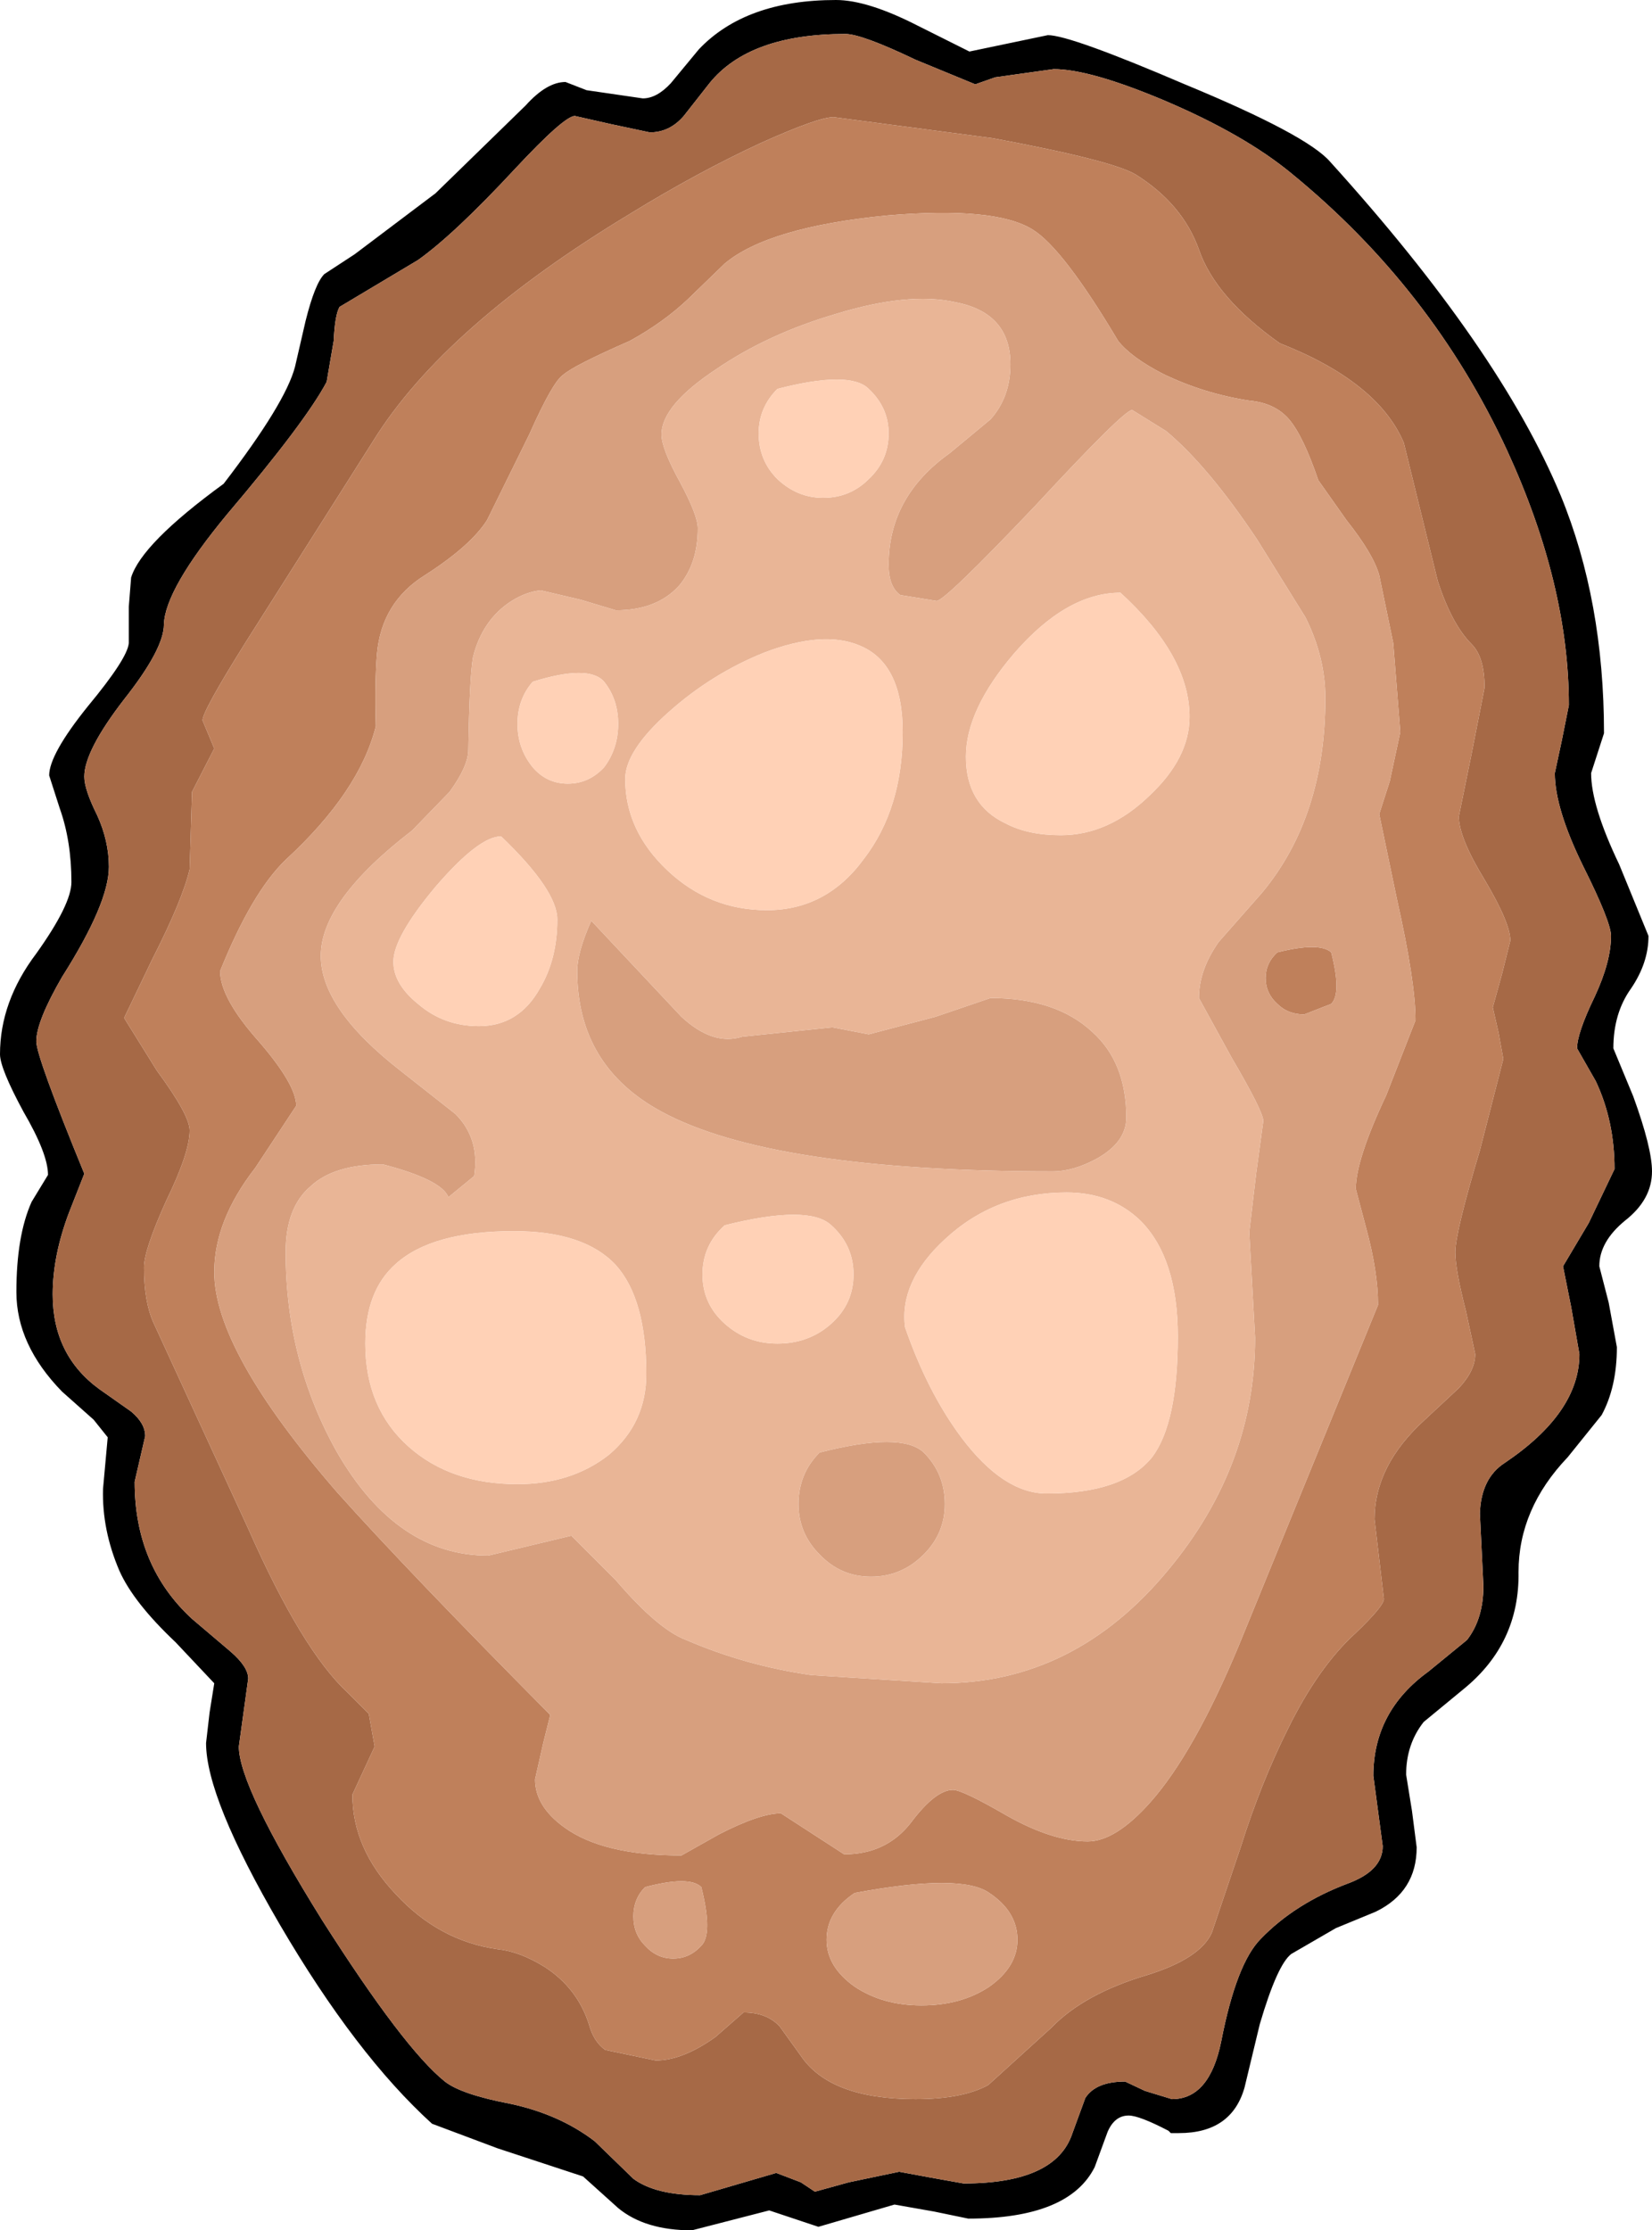 <?xml version="1.0" encoding="UTF-8" standalone="no"?>
<svg xmlns:ffdec="https://www.free-decompiler.com/flash" xmlns:xlink="http://www.w3.org/1999/xlink" ffdec:objectType="morphshape" height="95.2px" width="70.55px" xmlns="http://www.w3.org/2000/svg">
  <g transform="matrix(1.0, 0.0, 0.0, 1.0, 0.0, 0.0)">
    <path d="M1.55 44.45 Q1.55 45.1 3.6 50.1 L2.95 51.75 Q2.25 53.6 2.25 55.25 2.25 57.85 4.25 59.3 L5.6 60.25 Q6.2 60.75 6.2 61.3 L5.75 63.25 Q5.75 66.85 8.2 69.1 L9.85 70.5 Q10.6 71.15 10.6 71.65 L10.4 73.1 10.2 74.55 Q10.2 76.25 13.75 81.95 17.25 87.45 19.0 88.85 19.7 89.4 21.8 89.8 23.9 90.25 25.4 91.4 L27.05 93.0 Q28.0 93.7 29.9 93.7 L33.15 92.75 34.2 93.15 34.8 93.55 36.25 93.15 38.4 92.7 39.75 92.95 41.15 93.2 Q45.1 93.2 45.8 91.05 L46.35 89.55 Q46.8 88.85 48.05 88.85 L48.9 89.25 50.05 89.6 Q51.65 89.6 52.15 87.15 52.8 83.8 53.85 82.75 55.3 81.25 57.55 80.4 59.05 79.85 59.05 78.8 L58.85 77.3 58.65 75.8 Q58.65 73.05 61.0 71.35 L62.65 70.0 Q63.35 69.1 63.35 67.7 L63.2 64.6 Q63.25 63.1 64.25 62.45 67.45 60.3 67.45 57.8 L67.1 55.8 66.75 54.05 67.85 52.2 68.95 49.9 Q68.95 47.85 68.15 46.15 L67.35 44.75 Q67.35 44.1 68.1 42.55 68.8 41.05 68.8 39.95 68.8 39.35 67.6 36.95 66.4 34.5 66.4 33.0 L66.7 31.6 67.0 30.1 Q67.0 24.95 64.35 19.2 61.15 12.3 55.15 7.4 53.15 5.75 49.75 4.3 46.55 2.95 45.0 2.95 L42.5 3.3 41.65 3.6 39.1 2.55 Q36.8 1.45 36.1 1.45 32.0 1.45 30.3 3.55 L29.2 4.95 Q28.6 5.65 27.75 5.65 L26.1 5.3 24.55 4.95 Q24.1 4.95 22.0 7.2 19.4 10.0 17.85 11.1 L14.5 13.1 Q14.3 13.45 14.25 14.55 L13.95 16.3 Q13.05 18.0 9.7 21.95 7.05 25.15 7.0 26.65 7.0 27.7 5.3 29.85 3.6 32.05 3.6 33.15 3.6 33.7 4.15 34.8 4.65 35.9 4.65 37.0 4.65 38.55 2.65 41.7 1.55 43.6 1.55 44.45 M0.0 45.0 Q0.0 45.6 1.0 47.45 2.05 49.25 2.05 50.15 L1.35 51.3 Q0.7 52.75 0.7 55.15 0.7 57.4 2.65 59.4 L4.0 60.6 4.6 61.35 4.4 63.55 Q4.35 65.3 5.1 67.05 5.7 68.4 7.5 70.1 L9.15 71.85 8.95 73.1 8.8 74.4 Q8.8 76.75 11.95 82.15 15.2 87.7 18.45 90.65 L21.25 91.7 24.9 92.9 26.4 94.25 Q27.55 95.2 29.55 95.2 L32.85 94.35 34.95 95.05 38.2 94.1 39.9 94.4 41.35 94.7 Q45.65 94.7 46.75 92.5 L47.3 91.0 Q47.6 90.3 48.2 90.3 48.65 90.3 49.9 90.95 L50.0 91.05 50.35 91.05 Q52.6 91.05 53.15 89.1 L53.8 86.4 Q54.55 83.85 55.15 83.4 L57.05 82.3 58.75 81.6 Q60.5 80.75 60.5 78.85 L60.3 77.3 60.05 75.75 Q60.05 74.45 60.8 73.5 L62.5 72.1 Q64.9 70.15 64.85 67.1 64.85 64.4 66.95 62.2 L68.4 60.4 Q69.05 59.2 69.05 57.5 L68.7 55.6 68.3 54.05 Q68.3 53.0 69.4 52.1 70.55 51.2 70.55 50.0 70.55 49.0 69.75 46.8 L68.9 44.75 Q68.9 43.25 69.65 42.2 70.4 41.1 70.4 39.95 L69.15 36.9 Q67.95 34.4 67.95 33.0 L68.5 31.3 Q68.5 25.65 66.65 21.15 64.05 14.9 56.8 6.9 55.8 5.75 50.6 3.6 45.7 1.5 44.75 1.5 L41.4 2.2 39.2 1.1 Q37.05 0.0 35.7 0.0 31.85 0.0 29.85 2.1 L28.65 3.55 Q28.05 4.2 27.45 4.2 L25.05 3.85 24.15 3.5 Q23.35 3.5 22.45 4.5 L18.6 8.25 15.15 10.85 13.85 11.7 Q13.45 12.1 13.05 13.7 L12.6 15.65 Q12.2 17.2 9.55 20.65 6.05 23.2 5.6 24.65 L5.5 25.9 5.5 27.45 Q5.45 28.1 3.75 30.15 2.1 32.2 2.1 33.1 L2.55 34.5 Q3.05 35.9 3.05 37.65 3.05 38.6 1.55 40.7 0.0 42.75 0.0 45.0" fill="#000000" fill-rule="evenodd" stroke="none">
      <animate attributeName="fill" dur="2s" repeatCount="indefinite" values="#000000;#000001"/>
      <animate attributeName="fill-opacity" dur="2s" repeatCount="indefinite" values="1.0;1.0"/>
      <animate attributeName="d" dur="2s" repeatCount="indefinite" values="M1.55 44.45 Q1.55 45.1 3.6 50.1 L2.95 51.75 Q2.25 53.6 2.25 55.25 2.25 57.85 4.25 59.3 L5.6 60.25 Q6.2 60.75 6.2 61.3 L5.75 63.25 Q5.75 66.85 8.2 69.1 L9.85 70.5 Q10.6 71.15 10.6 71.65 L10.4 73.1 10.2 74.55 Q10.2 76.25 13.75 81.95 17.25 87.45 19.0 88.85 19.7 89.4 21.8 89.8 23.9 90.25 25.4 91.4 L27.05 93.0 Q28.0 93.7 29.9 93.7 L33.15 92.75 34.2 93.15 34.8 93.55 36.25 93.15 38.4 92.7 39.75 92.95 41.15 93.2 Q45.1 93.2 45.8 91.05 L46.35 89.55 Q46.8 88.85 48.05 88.85 L48.9 89.25 50.05 89.6 Q51.65 89.6 52.15 87.15 52.8 83.8 53.85 82.75 55.3 81.25 57.55 80.4 59.05 79.85 59.05 78.8 L58.85 77.3 58.65 75.8 Q58.65 73.05 61.0 71.35 L62.65 70.0 Q63.35 69.1 63.35 67.7 L63.2 64.6 Q63.25 63.1 64.25 62.45 67.45 60.3 67.45 57.8 L67.1 55.8 66.75 54.05 67.85 52.2 68.95 49.9 Q68.95 47.85 68.15 46.15 L67.35 44.75 Q67.35 44.1 68.1 42.55 68.8 41.05 68.8 39.95 68.8 39.35 67.6 36.95 66.4 34.5 66.4 33.0 L66.7 31.6 67.0 30.1 Q67.0 24.95 64.35 19.2 61.15 12.3 55.15 7.4 53.15 5.75 49.75 4.3 46.55 2.95 45.0 2.95 L42.5 3.3 41.65 3.6 39.1 2.55 Q36.8 1.45 36.1 1.45 32.0 1.45 30.3 3.55 L29.2 4.95 Q28.6 5.65 27.75 5.65 L26.1 5.3 24.55 4.95 Q24.1 4.95 22.0 7.2 19.4 10.0 17.85 11.1 L14.5 13.1 Q14.3 13.45 14.25 14.55 L13.95 16.3 Q13.05 18.0 9.7 21.95 7.05 25.15 7.0 26.65 7.0 27.7 5.3 29.85 3.6 32.05 3.6 33.15 3.6 33.7 4.15 34.8 4.65 35.9 4.65 37.0 4.65 38.55 2.65 41.7 1.55 43.6 1.55 44.45 M0.0 45.0 Q0.0 45.6 1.0 47.45 2.05 49.25 2.05 50.15 L1.35 51.3 Q0.7 52.75 0.7 55.15 0.7 57.4 2.65 59.4 L4.0 60.6 4.6 61.35 4.4 63.55 Q4.35 65.3 5.1 67.05 5.7 68.4 7.5 70.1 L9.15 71.85 8.95 73.1 8.8 74.4 Q8.8 76.75 11.95 82.15 15.2 87.7 18.45 90.65 L21.25 91.7 24.9 92.9 26.4 94.25 Q27.55 95.2 29.55 95.2 L32.85 94.35 34.95 95.05 38.2 94.1 39.9 94.4 41.35 94.7 Q45.65 94.7 46.75 92.5 L47.3 91.0 Q47.6 90.3 48.2 90.3 48.65 90.3 49.9 90.95 L50.0 91.05 50.35 91.05 Q52.6 91.05 53.15 89.1 L53.8 86.4 Q54.55 83.85 55.15 83.4 L57.05 82.3 58.75 81.6 Q60.5 80.75 60.5 78.85 L60.3 77.3 60.05 75.75 Q60.05 74.45 60.8 73.5 L62.5 72.1 Q64.9 70.15 64.85 67.1 64.85 64.4 66.95 62.2 L68.4 60.4 Q69.05 59.2 69.05 57.5 L68.7 55.6 68.3 54.05 Q68.3 53.0 69.4 52.1 70.55 51.2 70.55 50.0 70.55 49.0 69.75 46.8 L68.9 44.75 Q68.9 43.25 69.65 42.2 70.4 41.1 70.4 39.95 L69.15 36.9 Q67.95 34.4 67.95 33.0 L68.5 31.3 Q68.5 25.65 66.65 21.15 64.05 14.9 56.8 6.9 55.8 5.75 50.6 3.6 45.7 1.5 44.75 1.5 L41.4 2.2 39.2 1.1 Q37.05 0.0 35.7 0.0 31.85 0.0 29.85 2.1 L28.65 3.55 Q28.05 4.2 27.45 4.2 L25.05 3.85 24.15 3.5 Q23.35 3.5 22.45 4.5 L18.6 8.25 15.15 10.85 13.85 11.7 Q13.45 12.1 13.05 13.7 L12.6 15.65 Q12.2 17.2 9.55 20.65 6.05 23.2 5.6 24.65 L5.5 25.9 5.5 27.45 Q5.45 28.1 3.75 30.15 2.1 32.2 2.1 33.1 L2.55 34.5 Q3.05 35.9 3.05 37.65 3.05 38.6 1.55 40.7 0.0 42.75 0.0 45.0;M1.55 44.45 Q1.55 45.1 3.6 50.1 L2.95 51.75 Q2.25 53.6 2.25 55.25 2.25 57.85 4.25 59.3 L5.6 60.25 Q6.2 60.75 6.2 61.3 L5.75 63.25 Q5.75 66.85 8.2 69.1 L9.85 70.5 Q10.6 71.15 10.6 71.65 L10.4 73.1 10.2 74.55 Q10.2 76.25 13.75 81.95 17.25 87.45 19.0 88.85 19.7 89.4 21.8 89.8 23.9 90.25 25.4 91.4 L27.05 93.0 Q28.0 93.7 29.9 93.7 L33.15 92.75 34.2 93.15 34.8 93.55 36.25 93.15 38.4 92.7 39.75 92.95 41.15 93.2 Q45.1 93.2 45.8 91.05 L46.35 89.55 Q46.8 88.85 48.05 88.85 L48.9 89.25 50.05 89.6 Q51.65 89.6 52.15 87.15 52.8 83.8 53.85 82.75 55.3 81.25 57.55 80.4 59.05 79.85 59.05 78.8 L58.85 77.3 58.65 75.8 Q58.65 73.05 61.0 71.35 L62.65 70.0 Q63.35 69.1 63.35 67.7 L63.2 64.6 Q63.25 63.1 64.25 62.45 67.45 60.3 67.45 57.8 L67.1 55.8 66.75 54.05 67.85 52.2 68.95 49.9 Q68.95 47.85 68.15 46.15 L67.35 44.75 Q67.35 44.1 68.1 42.55 68.8 41.05 68.8 39.95 68.8 39.35 67.6 36.95 66.4 34.5 66.4 33.0 L66.7 31.6 67.0 30.1 Q67.0 24.95 64.35 19.2 61.15 12.3 55.15 7.4 53.15 5.75 49.75 4.3 46.55 2.95 45.0 2.95 L42.5 3.3 41.65 3.6 39.1 2.55 Q36.8 1.45 36.1 1.45 32.0 1.45 30.3 3.55 L29.2 4.95 Q28.6 5.65 27.75 5.65 L26.1 5.3 24.55 4.95 Q24.1 4.95 22.0 7.2 19.4 10.0 17.85 11.1 L14.5 13.1 Q14.3 13.45 14.25 14.55 L13.95 16.3 Q13.05 18.0 9.7 21.95 7.05 25.15 7.0 26.65 7.0 27.7 5.3 29.85 3.6 32.05 3.6 33.15 3.6 33.7 4.15 34.8 4.65 35.9 4.65 37.0 4.65 38.55 2.65 41.7 1.55 43.6 1.55 44.45 M0.0 45.0 Q0.0 45.6 1.0 47.45 2.05 49.25 2.05 50.15 L1.35 51.3 Q0.7 52.75 0.7 55.15 0.7 57.4 2.65 59.4 L4.0 60.6 4.6 61.35 4.4 63.55 Q4.35 65.3 5.1 67.05 5.7 68.4 7.5 70.1 L9.15 71.85 8.95 73.1 8.8 74.4 Q8.8 76.75 11.95 82.15 15.2 87.7 18.45 90.65 L21.25 91.7 24.9 92.9 26.4 94.25 Q27.55 95.2 29.55 95.2 L32.85 94.35 34.95 95.05 38.2 94.1 39.9 94.4 41.35 94.7 Q45.65 94.7 46.75 92.5 L47.3 91.0 Q47.6 90.3 48.2 90.3 48.65 90.3 49.9 90.95 L50.0 91.05 50.35 91.05 Q52.6 91.05 53.15 89.1 L53.8 86.4 Q54.55 83.85 55.15 83.4 L57.05 82.3 58.75 81.6 Q60.5 80.75 60.5 78.85 L60.3 77.3 60.05 75.75 Q60.05 74.45 60.8 73.5 L62.5 72.1 Q64.9 70.15 64.85 67.1 64.85 64.4 66.95 62.2 L68.4 60.4 Q69.05 59.2 69.05 57.5 L68.7 55.6 68.3 54.05 Q68.3 53.0 69.4 52.1 70.55 51.2 70.55 50.0 70.55 49.0 69.75 46.8 L68.9 44.75 Q68.9 43.25 69.65 42.2 70.4 41.1 70.4 39.95 L69.15 36.9 Q67.95 34.4 67.95 33.0 L68.5 31.3 Q68.5 25.65 66.65 21.15 64.05 14.9 56.8 6.9 55.8 5.75 50.6 3.6 45.7 1.5 44.75 1.5 L41.4 2.2 39.2 1.1 Q37.05 0.0 35.7 0.0 31.85 0.0 29.85 2.1 L28.65 3.55 Q28.05 4.2 27.45 4.2 L25.05 3.85 24.15 3.5 Q23.35 3.5 22.45 4.5 L18.6 8.25 15.15 10.85 13.85 11.7 Q13.45 12.1 13.05 13.7 L12.6 15.65 Q12.2 17.2 9.55 20.65 6.05 23.2 5.6 24.65 L5.5 25.9 5.5 27.45 Q5.45 28.1 3.75 30.15 2.1 32.2 2.1 33.1 L2.55 34.5 Q3.05 35.9 3.05 37.65 3.05 38.6 1.55 40.7 0.0 42.75 0.0 45.0"/>
    </path>
    <path d="M5.3 43.45 L6.7 45.7 Q8.1 47.6 8.1 48.25 8.1 49.2 7.1 51.25 6.15 53.35 6.15 54.1 6.15 55.55 6.55 56.45 L10.6 65.25 Q12.9 70.45 14.85 72.25 L15.75 73.15 16.0 74.55 15.05 76.6 Q15.05 78.9 16.9 80.85 18.75 82.85 21.25 83.2 22.2 83.3 23.25 83.95 24.65 84.85 25.15 86.4 25.35 87.15 25.85 87.5 L28.0 87.95 Q29.15 87.95 30.55 86.95 L31.75 85.9 Q32.75 85.9 33.3 86.5 L34.2 87.75 Q35.45 89.6 39.1 89.6 41.1 89.6 42.2 89.0 L44.9 86.55 Q46.3 85.1 49.0 84.3 51.25 83.6 51.75 82.5 L53.0 78.8 Q53.85 76.1 55.0 73.8 56.3 71.15 57.9 69.7 59.1 68.55 59.1 68.25 L58.7 64.85 Q58.7 62.55 60.85 60.6 L62.3 59.25 Q63.0 58.5 63.0 57.8 L62.6 55.95 Q62.15 54.2 62.15 53.45 62.15 52.6 63.2 49.1 L64.2 45.2 64.0 44.1 63.75 43.0 64.15 41.55 64.5 40.15 Q64.5 39.4 63.4 37.55 62.3 35.75 62.3 34.85 L62.85 32.15 63.4 29.35 Q63.4 28.05 62.85 27.5 62.0 26.65 61.4 24.8 L60.6 21.55 59.95 18.9 Q58.85 16.3 54.65 14.65 51.9 12.7 51.2 10.65 50.5 8.7 48.5 7.45 47.5 6.85 42.4 5.9 L35.6 5.0 Q34.95 5.0 32.5 6.1 29.8 7.35 26.95 9.1 19.0 13.9 15.95 18.8 L10.5 27.4 Q8.65 30.35 8.65 30.75 L8.9 31.35 9.15 31.95 8.2 33.8 8.1 37.1 Q7.8 38.4 6.5 40.95 L5.3 43.45 M1.55 44.45 Q1.55 45.1 3.6 50.1 L2.95 51.75 Q2.25 53.6 2.25 55.25 2.25 57.85 4.25 59.3 L5.6 60.25 Q6.2 60.75 6.2 61.3 L5.75 63.25 Q5.75 66.85 8.2 69.1 L9.85 70.5 Q10.6 71.15 10.6 71.65 L10.4 73.1 10.2 74.55 Q10.2 76.25 13.75 81.95 17.25 87.45 19.0 88.85 19.7 89.4 21.8 89.8 23.9 90.25 25.4 91.4 L27.05 93.0 Q28.0 93.7 29.9 93.7 L33.15 92.75 34.2 93.15 34.8 93.55 36.25 93.15 38.4 92.7 39.75 92.95 41.15 93.2 Q45.1 93.2 45.8 91.05 L46.35 89.55 Q46.8 88.85 48.05 88.85 L48.9 89.25 50.05 89.6 Q51.65 89.6 52.15 87.15 52.8 83.8 53.85 82.75 55.3 81.25 57.55 80.4 59.05 79.85 59.05 78.8 L58.85 77.3 58.65 75.8 Q58.65 73.05 61.0 71.35 L62.65 70.0 Q63.35 69.1 63.35 67.7 L63.2 64.6 Q63.25 63.1 64.25 62.45 67.45 60.3 67.45 57.8 L67.1 55.8 66.75 54.05 67.85 52.2 68.95 49.9 Q68.95 47.85 68.15 46.15 L67.35 44.75 Q67.35 44.1 68.1 42.55 68.8 41.05 68.8 39.95 68.8 39.35 67.6 36.95 66.4 34.5 66.4 33.0 L66.7 31.6 67.0 30.1 Q67.0 24.95 64.35 19.2 61.15 12.3 55.15 7.4 53.15 5.75 49.75 4.3 46.55 2.95 45.0 2.95 L42.5 3.3 41.65 3.6 39.1 2.55 Q36.8 1.45 36.1 1.45 32.0 1.45 30.3 3.55 L29.2 4.95 Q28.6 5.65 27.75 5.65 L26.1 5.3 24.55 4.95 Q24.1 4.95 22.0 7.2 19.4 10.0 17.85 11.1 L14.5 13.1 Q14.3 13.45 14.25 14.55 L13.95 16.3 Q13.05 18.0 9.7 21.95 7.05 25.15 7.0 26.65 7.0 27.7 5.3 29.85 3.6 32.05 3.6 33.15 3.6 33.7 4.15 34.8 4.65 35.9 4.65 37.0 4.65 38.55 2.65 41.7 1.55 43.6 1.55 44.45" fill="#a66946" fill-rule="evenodd" stroke="none">
      <animate attributeName="fill" dur="2s" repeatCount="indefinite" values="#a66946;#8c531d"/>
      <animate attributeName="fill-opacity" dur="2s" repeatCount="indefinite" values="1.0;1.0"/>
      <animate attributeName="d" dur="2s" repeatCount="indefinite" values="M5.3 43.45 L6.7 45.7 Q8.1 47.6 8.1 48.25 8.1 49.2 7.1 51.25 6.15 53.35 6.15 54.1 6.15 55.55 6.55 56.45 L10.6 65.25 Q12.9 70.45 14.85 72.25 L15.75 73.15 16.0 74.55 15.05 76.6 Q15.05 78.9 16.9 80.85 18.75 82.85 21.25 83.2 22.2 83.3 23.25 83.95 24.65 84.85 25.15 86.4 25.35 87.15 25.85 87.5 L28.0 87.95 Q29.15 87.95 30.55 86.95 L31.75 85.9 Q32.75 85.9 33.3 86.5 L34.2 87.75 Q35.45 89.6 39.1 89.6 41.1 89.6 42.2 89.0 L44.9 86.55 Q46.3 85.1 49.0 84.3 51.25 83.6 51.75 82.5 L53.0 78.8 Q53.85 76.1 55.0 73.8 56.3 71.15 57.9 69.7 59.1 68.55 59.1 68.25 L58.7 64.85 Q58.7 62.55 60.85 60.6 L62.3 59.25 Q63.0 58.5 63.0 57.8 L62.6 55.95 Q62.15 54.2 62.15 53.45 62.15 52.6 63.2 49.1 L64.2 45.2 64.0 44.1 63.75 43.0 64.15 41.55 64.5 40.15 Q64.5 39.4 63.4 37.55 62.3 35.75 62.3 34.85 L62.85 32.15 63.4 29.35 Q63.4 28.05 62.85 27.5 62.0 26.65 61.4 24.8 L60.6 21.55 59.95 18.9 Q58.85 16.3 54.65 14.65 51.9 12.7 51.2 10.65 50.5 8.7 48.5 7.45 47.5 6.85 42.4 5.9 L35.6 5.0 Q34.95 5.0 32.5 6.1 29.8 7.35 26.95 9.1 19.0 13.9 15.95 18.8 L10.5 27.4 Q8.65 30.35 8.65 30.75 L8.9 31.35 9.15 31.95 8.2 33.8 8.1 37.1 Q7.8 38.4 6.5 40.95 L5.3 43.45 M1.55 44.45 Q1.55 45.1 3.6 50.1 L2.95 51.75 Q2.25 53.6 2.25 55.25 2.25 57.85 4.25 59.3 L5.6 60.25 Q6.2 60.75 6.2 61.3 L5.75 63.25 Q5.75 66.85 8.2 69.1 L9.85 70.5 Q10.6 71.15 10.6 71.65 L10.4 73.1 10.2 74.55 Q10.2 76.25 13.75 81.95 17.25 87.45 19.0 88.85 19.7 89.4 21.8 89.8 23.9 90.25 25.4 91.4 L27.05 93.0 Q28.0 93.7 29.9 93.7 L33.15 92.75 34.2 93.15 34.8 93.55 36.25 93.15 38.4 92.7 39.75 92.95 41.15 93.2 Q45.1 93.2 45.8 91.05 L46.35 89.55 Q46.8 88.85 48.05 88.85 L48.9 89.25 50.05 89.6 Q51.65 89.6 52.15 87.15 52.8 83.8 53.85 82.75 55.3 81.25 57.55 80.4 59.05 79.85 59.05 78.8 L58.85 77.3 58.65 75.8 Q58.65 73.05 61.0 71.35 L62.65 70.0 Q63.35 69.1 63.35 67.7 L63.2 64.6 Q63.25 63.1 64.25 62.45 67.45 60.3 67.45 57.8 L67.1 55.8 66.75 54.05 67.85 52.2 68.95 49.9 Q68.95 47.85 68.15 46.15 L67.35 44.75 Q67.35 44.1 68.1 42.55 68.8 41.05 68.8 39.95 68.8 39.35 67.6 36.95 66.4 34.5 66.4 33.0 L66.7 31.6 67.0 30.1 Q67.0 24.95 64.35 19.2 61.15 12.3 55.15 7.4 53.15 5.75 49.75 4.3 46.55 2.95 45.0 2.95 L42.5 3.3 41.65 3.6 39.1 2.55 Q36.8 1.45 36.1 1.45 32.0 1.45 30.3 3.55 L29.2 4.95 Q28.6 5.65 27.75 5.65 L26.1 5.3 24.55 4.95 Q24.1 4.95 22.0 7.2 19.4 10.0 17.85 11.1 L14.5 13.1 Q14.3 13.45 14.25 14.55 L13.95 16.3 Q13.05 18.0 9.7 21.95 7.05 25.15 7.0 26.65 7.0 27.7 5.3 29.85 3.6 32.05 3.6 33.15 3.6 33.7 4.15 34.8 4.65 35.9 4.65 37.0 4.65 38.55 2.65 41.7 1.55 43.6 1.55 44.45;M5.3 43.45 L6.7 45.7 Q8.1 47.6 8.1 48.25 8.1 49.2 7.1 51.25 6.15 53.35 6.15 54.1 6.15 55.55 6.55 56.45 L10.6 65.25 Q12.9 70.45 14.85 72.25 L15.75 73.15 16.0 74.55 15.05 76.6 Q15.05 78.9 16.9 80.85 18.75 82.85 21.25 83.2 22.2 83.3 23.25 83.95 24.65 84.85 25.15 86.4 25.35 87.15 25.85 87.5 L28.0 87.95 Q29.15 87.95 30.55 86.95 L31.75 85.9 Q32.75 85.9 33.3 86.5 L34.2 87.75 Q35.45 89.6 39.1 89.6 41.1 89.6 42.2 89.0 L44.9 86.55 Q46.3 85.1 49.0 84.3 51.25 83.6 51.75 82.5 L53.0 78.8 Q53.85 76.1 55.0 73.8 56.3 71.15 57.9 69.7 59.1 68.55 59.1 68.25 L58.7 64.85 Q58.7 62.55 60.85 60.6 L62.3 59.25 Q63.0 58.5 63.0 57.8 L62.6 55.95 Q62.15 54.2 62.15 53.45 62.15 52.6 63.2 49.1 L64.2 45.2 64.0 44.1 63.75 43.0 64.15 41.55 64.5 40.15 Q64.5 39.4 63.4 37.55 62.3 35.75 62.3 34.85 L62.85 32.15 63.4 29.35 Q63.4 28.05 62.85 27.5 62.0 26.65 61.4 24.8 L60.6 21.55 59.95 18.9 Q58.85 16.3 54.65 14.65 51.9 12.7 51.2 10.65 50.5 8.7 48.5 7.45 47.5 6.85 42.4 5.9 L35.6 5.0 Q34.95 5.0 32.5 6.1 29.8 7.35 26.95 9.1 19.0 13.9 15.95 18.8 L10.5 27.4 Q8.65 30.35 8.65 30.75 L8.9 31.35 9.15 31.95 8.2 33.8 8.1 37.1 Q7.8 38.4 6.5 40.95 L5.3 43.45 M1.55 44.45 Q1.55 45.1 3.6 50.1 L2.95 51.75 Q2.25 53.6 2.25 55.25 2.25 57.85 4.25 59.3 L5.6 60.25 Q6.2 60.75 6.2 61.3 L5.75 63.25 Q5.75 66.85 8.2 69.1 L9.85 70.5 Q10.6 71.15 10.6 71.65 L10.4 73.1 10.2 74.55 Q10.2 76.25 13.75 81.95 17.25 87.45 19.0 88.85 19.7 89.4 21.8 89.8 23.9 90.25 25.4 91.4 L27.05 93.0 Q28.0 93.7 29.9 93.7 L33.15 92.75 34.2 93.15 34.8 93.55 36.25 93.15 38.4 92.7 39.75 92.95 41.15 93.2 Q45.1 93.2 45.8 91.05 L46.35 89.55 Q46.8 88.85 48.05 88.85 L48.9 89.25 50.05 89.6 Q51.65 89.6 52.15 87.15 52.8 83.8 53.85 82.75 55.3 81.25 57.55 80.4 59.05 79.85 59.05 78.8 L58.85 77.3 58.65 75.8 Q58.65 73.05 61.0 71.35 L62.65 70.0 Q63.35 69.1 63.35 67.7 L63.2 64.6 Q63.25 63.1 64.25 62.45 67.45 60.3 67.45 57.8 L67.1 55.8 66.75 54.05 67.85 52.2 68.95 49.9 Q68.95 47.85 68.15 46.15 L67.35 44.75 Q67.35 44.1 68.1 42.55 68.8 41.05 68.8 39.95 68.8 39.35 67.6 36.95 66.4 34.5 66.4 33.0 L66.7 31.6 67.0 30.1 Q67.0 24.95 64.35 19.2 61.15 12.3 55.15 7.4 53.15 5.75 49.75 4.3 46.55 2.95 45.0 2.95 L42.5 3.3 41.65 3.6 39.1 2.55 Q36.8 1.45 36.1 1.45 32.0 1.45 30.3 3.55 L29.2 4.95 Q28.6 5.65 27.75 5.65 L26.1 5.3 24.55 4.95 Q24.1 4.95 22.0 7.2 19.4 10.0 17.85 11.1 L14.5 13.1 Q14.3 13.45 14.25 14.55 L13.95 16.3 Q13.05 18.0 9.7 21.95 7.05 25.15 7.0 26.65 7.0 27.7 5.3 29.85 3.6 32.05 3.6 33.15 3.6 33.7 4.15 34.8 4.65 35.9 4.65 37.0 4.65 38.55 2.65 41.7 1.55 43.6 1.55 44.45"/>
    </path>
    <path d="M9.15 54.3 Q9.15 57.65 14.4 63.7 17.4 67.05 23.5 73.2 L23.2 74.4 22.85 75.95 Q22.85 77.1 24.1 78.0 25.75 79.2 29.1 79.2 L30.7 78.3 Q32.45 77.4 33.35 77.4 L36.05 79.15 Q37.85 79.15 38.9 77.8 39.95 76.4 40.7 76.4 41.1 76.4 43.0 77.5 44.95 78.6 46.45 78.6 47.65 78.6 49.15 76.9 51.0 74.8 52.9 70.25 L58.85 55.7 Q58.85 54.3 58.35 52.45 L57.9 50.75 Q57.9 49.5 59.2 46.75 L60.45 43.55 Q60.45 41.9 59.65 38.35 L58.9 34.75 59.35 33.35 59.8 31.25 59.5 27.45 58.9 24.55 Q58.65 23.65 57.5 22.2 L56.3 20.5 Q55.65 18.6 55.05 17.9 54.45 17.2 53.35 17.1 51.4 16.8 49.65 15.95 48.3 15.25 47.75 14.55 45.4 10.6 44.1 9.8 42.5 8.8 37.85 9.2 32.8 9.7 30.95 11.25 L29.4 12.75 Q28.35 13.75 26.9 14.55 24.5 15.6 24.05 16.0 23.6 16.3 22.6 18.55 L20.8 22.2 Q20.1 23.3 18.15 24.55 16.3 25.7 16.1 27.9 16.0 29.05 16.05 31.0 15.35 33.8 12.2 36.7 10.75 38.1 9.4 41.45 9.4 42.6 11.05 44.45 12.65 46.3 12.65 47.2 L10.9 49.85 Q9.15 52.1 9.15 54.3 M5.3 43.45 L6.7 45.7 Q8.1 47.6 8.1 48.25 8.1 49.2 7.1 51.25 6.15 53.35 6.15 54.1 6.15 55.55 6.55 56.45 L10.6 65.25 Q12.9 70.45 14.85 72.25 L15.75 73.15 16.0 74.55 15.05 76.6 Q15.05 78.9 16.9 80.85 18.75 82.85 21.25 83.2 22.2 83.3 23.25 83.95 24.65 84.85 25.15 86.4 25.35 87.15 25.85 87.5 L28.0 87.95 Q29.15 87.95 30.55 86.95 L31.75 85.9 Q32.75 85.9 33.3 86.5 L34.2 87.75 Q35.45 89.6 39.1 89.6 41.1 89.6 42.2 89.0 L44.9 86.55 Q46.3 85.1 49.0 84.3 51.25 83.6 51.75 82.5 L53.0 78.8 Q53.85 76.1 55.0 73.8 56.3 71.15 57.9 69.7 59.1 68.55 59.1 68.25 L58.7 64.85 Q58.7 62.55 60.85 60.6 L62.3 59.25 Q63.0 58.5 63.0 57.8 L62.6 55.95 Q62.15 54.2 62.15 53.45 62.15 52.6 63.2 49.1 L64.2 45.2 64.0 44.1 63.75 43.0 64.15 41.55 64.5 40.15 Q64.5 39.4 63.4 37.55 62.3 35.75 62.3 34.85 L62.85 32.15 63.4 29.35 Q63.4 28.05 62.85 27.5 62.0 26.65 61.4 24.8 L60.6 21.55 59.95 18.9 Q58.85 16.3 54.65 14.65 51.9 12.7 51.2 10.65 50.5 8.7 48.5 7.45 47.5 6.85 42.4 5.9 L35.6 5.0 Q34.95 5.0 32.5 6.1 29.8 7.35 26.95 9.1 19.0 13.9 15.95 18.8 L10.5 27.4 Q8.65 30.35 8.65 30.75 L8.9 31.35 9.15 31.95 8.2 33.8 8.1 37.1 Q7.8 38.4 6.5 40.95 L5.3 43.45 M27.05 81.8 Q27.05 82.55 27.55 83.05 28.05 83.6 28.75 83.6 29.45 83.6 29.95 83.05 30.45 82.55 29.95 80.55 29.45 80.05 27.55 80.55 27.05 81.05 27.05 81.8 M35.3 82.8 Q35.3 83.95 36.5 84.8 37.7 85.6 39.35 85.6 41.05 85.6 42.25 84.8 43.45 83.95 43.45 82.8 43.45 81.6 42.25 80.8 41.05 79.95 36.5 80.8 35.3 81.6 35.3 82.8 M54.05 41.75 Q54.05 42.4 54.55 42.85 55.0 43.3 55.7 43.3 L56.85 42.85 Q57.3 42.4 56.85 40.65 56.35 40.2 54.55 40.65 54.05 41.1 54.05 41.75" fill="#bf805b" fill-rule="evenodd" stroke="none">
      <animate attributeName="fill" dur="2s" repeatCount="indefinite" values="#bf805b;#ac712f"/>
      <animate attributeName="fill-opacity" dur="2s" repeatCount="indefinite" values="1.0;1.0"/>
      <animate attributeName="d" dur="2s" repeatCount="indefinite" values="M9.15 54.3 Q9.15 57.65 14.4 63.7 17.4 67.05 23.5 73.2 L23.2 74.4 22.85 75.95 Q22.85 77.1 24.1 78.0 25.75 79.2 29.1 79.2 L30.7 78.3 Q32.45 77.4 33.35 77.4 L36.05 79.15 Q37.85 79.15 38.9 77.8 39.95 76.4 40.7 76.4 41.1 76.4 43.0 77.5 44.95 78.6 46.45 78.6 47.65 78.6 49.15 76.9 51.0 74.8 52.9 70.25 L58.85 55.7 Q58.85 54.3 58.35 52.45 L57.9 50.75 Q57.9 49.5 59.2 46.75 L60.45 43.55 Q60.45 41.9 59.65 38.35 L58.9 34.75 59.35 33.35 59.8 31.25 59.5 27.45 58.9 24.55 Q58.65 23.65 57.5 22.2 L56.3 20.5 Q55.65 18.6 55.05 17.9 54.45 17.2 53.35 17.1 51.4 16.8 49.65 15.95 48.3 15.25 47.75 14.55 45.4 10.6 44.1 9.8 42.5 8.8 37.85 9.2 32.8 9.7 30.95 11.25 L29.4 12.75 Q28.35 13.75 26.9 14.55 24.5 15.6 24.05 16.0 23.6 16.3 22.6 18.55 L20.8 22.2 Q20.1 23.3 18.15 24.55 16.3 25.7 16.1 27.9 16.0 29.05 16.05 31.0 15.35 33.8 12.2 36.7 10.75 38.1 9.4 41.45 9.4 42.6 11.05 44.45 12.65 46.3 12.65 47.2 L10.9 49.85 Q9.15 52.1 9.15 54.3 M5.3 43.45 L6.7 45.7 Q8.1 47.6 8.1 48.25 8.1 49.2 7.1 51.25 6.15 53.35 6.15 54.1 6.15 55.55 6.55 56.45 L10.6 65.25 Q12.9 70.45 14.85 72.25 L15.75 73.15 16.0 74.55 15.05 76.6 Q15.05 78.9 16.9 80.85 18.75 82.85 21.25 83.2 22.2 83.3 23.25 83.95 24.65 84.85 25.15 86.4 25.35 87.15 25.85 87.5 L28.0 87.95 Q29.15 87.95 30.55 86.95 L31.75 85.9 Q32.75 85.9 33.3 86.5 L34.2 87.75 Q35.45 89.6 39.1 89.6 41.1 89.6 42.2 89.0 L44.9 86.55 Q46.3 85.1 49.0 84.3 51.25 83.6 51.75 82.5 L53.0 78.8 Q53.85 76.1 55.0 73.8 56.3 71.15 57.9 69.7 59.1 68.55 59.1 68.25 L58.7 64.85 Q58.7 62.55 60.85 60.6 L62.3 59.25 Q63.0 58.5 63.0 57.8 L62.6 55.95 Q62.15 54.2 62.15 53.45 62.15 52.6 63.2 49.1 L64.2 45.2 64.0 44.1 63.75 43.0 64.15 41.55 64.5 40.15 Q64.5 39.4 63.4 37.55 62.3 35.75 62.3 34.85 L62.85 32.15 63.4 29.35 Q63.4 28.05 62.85 27.5 62.0 26.65 61.4 24.8 L60.6 21.55 59.95 18.9 Q58.85 16.3 54.65 14.65 51.9 12.7 51.2 10.65 50.5 8.7 48.5 7.45 47.5 6.85 42.4 5.9 L35.6 5.0 Q34.95 5.0 32.5 6.1 29.8 7.35 26.95 9.1 19.0 13.9 15.95 18.8 L10.5 27.4 Q8.65 30.35 8.65 30.75 L8.9 31.35 9.15 31.95 8.2 33.8 8.1 37.1 Q7.8 38.4 6.5 40.95 L5.3 43.45 M27.05 81.8 Q27.05 82.55 27.55 83.05 28.05 83.6 28.75 83.6 29.45 83.6 29.95 83.05 30.45 82.55 29.95 80.55 29.45 80.05 27.55 80.55 27.05 81.05 27.05 81.8 M35.3 82.8 Q35.3 83.95 36.5 84.8 37.7 85.6 39.35 85.6 41.05 85.6 42.25 84.8 43.45 83.95 43.45 82.8 43.45 81.6 42.25 80.8 41.05 79.95 36.5 80.8 35.3 81.6 35.3 82.8 M54.05 41.75 Q54.05 42.4 54.55 42.85 55.0 43.3 55.7 43.3 L56.85 42.85 Q57.3 42.4 56.85 40.65 56.35 40.2 54.55 40.65 54.05 41.1 54.05 41.75;M9.15 54.3 Q9.15 57.65 14.4 63.7 17.4 67.05 23.5 73.2 L23.2 74.4 22.85 75.95 Q22.85 77.1 24.1 78.0 25.75 79.2 29.1 79.2 L30.7 78.3 Q32.45 77.4 33.35 77.4 L36.05 79.15 Q37.85 79.15 38.9 77.8 39.95 76.4 40.7 76.4 41.1 76.4 43.0 77.5 44.95 78.6 46.45 78.6 47.65 78.6 49.15 76.9 51.0 74.8 52.9 70.25 L58.85 55.7 Q58.85 54.3 58.35 52.45 L57.9 50.75 Q57.9 49.5 59.2 46.75 L60.45 43.55 Q60.45 41.9 59.65 38.35 L58.9 34.75 59.35 33.35 59.8 31.25 59.5 27.45 58.9 24.55 Q58.65 23.65 57.5 22.2 L56.3 20.5 Q55.65 18.6 55.05 17.9 54.45 17.2 53.35 17.1 51.4 16.8 49.65 15.95 48.3 15.25 47.75 14.55 45.4 10.6 44.1 9.8 42.5 8.8 37.85 9.2 32.8 9.7 30.95 11.25 L29.4 12.75 Q28.35 13.75 26.9 14.55 24.5 15.6 24.05 16.0 23.6 16.3 22.6 18.55 L20.8 22.2 Q20.1 23.3 18.15 24.55 16.3 25.7 16.1 27.9 16.0 29.05 16.05 31.0 15.35 33.8 12.2 36.7 10.75 38.1 9.4 41.45 9.4 42.6 11.05 44.45 12.65 46.3 12.65 47.2 L10.9 49.85 Q9.15 52.1 9.15 54.3 M5.3 43.45 L6.7 45.7 Q8.1 47.6 8.1 48.25 8.1 49.2 7.1 51.25 6.15 53.35 6.15 54.1 6.15 55.55 6.55 56.45 L10.6 65.25 Q12.9 70.45 14.85 72.25 L15.75 73.15 16.0 74.55 15.05 76.6 Q15.05 78.9 16.9 80.85 18.75 82.85 21.25 83.2 22.2 83.3 23.25 83.95 24.65 84.85 25.15 86.4 25.35 87.15 25.85 87.5 L28.0 87.95 Q29.15 87.95 30.55 86.95 L31.75 85.9 Q32.75 85.9 33.3 86.5 L34.2 87.75 Q35.45 89.6 39.1 89.6 41.1 89.6 42.2 89.0 L44.9 86.55 Q46.3 85.1 49.0 84.3 51.25 83.6 51.75 82.5 L53.0 78.8 Q53.85 76.1 55.0 73.8 56.3 71.15 57.9 69.7 59.1 68.55 59.1 68.25 L58.7 64.85 Q58.7 62.55 60.85 60.6 L62.3 59.25 Q63.0 58.5 63.0 57.8 L62.6 55.95 Q62.15 54.2 62.15 53.45 62.15 52.6 63.2 49.1 L64.2 45.2 64.0 44.1 63.75 43.0 64.15 41.55 64.5 40.15 Q64.5 39.4 63.4 37.55 62.3 35.75 62.3 34.85 L62.85 32.15 63.4 29.35 Q63.4 28.05 62.85 27.5 62.0 26.65 61.4 24.8 L60.6 21.55 59.95 18.9 Q58.85 16.3 54.65 14.65 51.9 12.7 51.2 10.65 50.5 8.7 48.5 7.45 47.5 6.85 42.4 5.9 L35.6 5.0 Q34.95 5.0 32.5 6.1 29.8 7.35 26.95 9.1 19.0 13.9 15.95 18.8 L10.5 27.4 Q8.65 30.35 8.65 30.75 L8.9 31.35 9.15 31.95 8.2 33.8 8.1 37.1 Q7.8 38.4 6.5 40.95 L5.3 43.45 M27.05 81.8 Q27.05 82.55 27.55 83.05 28.05 83.6 28.75 83.6 29.45 83.6 29.95 83.05 30.45 82.55 29.95 80.55 29.45 80.05 27.55 80.55 27.05 81.05 27.05 81.8 M35.3 82.8 Q35.3 83.95 36.5 84.8 37.7 85.6 39.35 85.6 41.05 85.6 42.25 84.8 43.45 83.95 43.45 82.8 43.45 81.6 42.25 80.8 41.05 79.95 36.5 80.8 35.3 81.6 35.3 82.8 M54.05 41.75 Q54.05 42.4 54.55 42.85 55.0 43.3 55.7 43.3 L56.85 42.85 Q57.3 42.4 56.85 40.65 56.35 40.2 54.55 40.65 54.05 41.1 54.05 41.75"/>
    </path>
    <path d="M12.2 53.45 Q12.2 58.1 14.4 62.0 16.95 66.4 20.85 66.4 L24.4 65.55 26.3 67.45 Q28.1 69.55 29.3 70.0 31.85 71.1 34.65 71.5 L40.2 71.85 Q45.9 71.85 49.9 67.0 53.6 62.55 53.6 57.1 L53.35 52.6 53.65 50.05 53.95 47.85 Q53.95 47.45 52.6 45.15 L51.2 42.6 Q51.2 41.4 52.05 40.2 L53.9 38.1 Q56.6 34.85 56.6 29.8 56.6 28.05 55.75 26.35 L53.7 23.05 Q51.6 19.9 49.8 18.4 L48.35 17.5 Q48.0 17.5 44.2 21.6 40.35 25.65 40.0 25.65 L38.45 25.4 Q37.95 25.05 37.95 24.1 37.95 21.2 40.55 19.35 L42.3 17.9 Q43.15 16.95 43.15 15.55 43.15 13.35 40.8 12.9 38.8 12.45 35.7 13.4 32.8 14.25 30.6 15.75 28.25 17.3 28.25 18.55 28.25 19.15 29.05 20.6 29.8 22.0 29.8 22.55 29.8 24.05 29.0 25.0 28.05 26.05 26.3 26.05 L24.8 25.6 23.1 25.2 Q22.5 25.25 21.85 25.65 20.6 26.45 20.2 28.05 20.05 28.9 20.0 32.0 20.0 32.7 19.2 33.8 L17.6 35.45 Q13.7 38.45 13.7 40.8 13.7 43.05 17.1 45.7 L19.45 47.55 Q20.5 48.6 20.25 50.2 L19.15 51.1 Q18.85 50.35 16.35 49.7 14.25 49.7 13.25 50.65 12.2 51.55 12.2 53.45 M9.15 54.3 Q9.15 57.65 14.4 63.7 17.4 67.05 23.5 73.2 L23.2 74.4 22.85 75.95 Q22.85 77.1 24.1 78.0 25.75 79.2 29.1 79.2 L30.7 78.3 Q32.45 77.4 33.35 77.4 L36.05 79.15 Q37.85 79.15 38.9 77.8 39.95 76.4 40.7 76.4 41.1 76.4 43.0 77.5 44.95 78.6 46.45 78.6 47.65 78.6 49.15 76.9 51.0 74.8 52.9 70.25 L58.85 55.7 Q58.85 54.3 58.35 52.45 L57.9 50.75 Q57.9 49.5 59.2 46.75 L60.45 43.55 Q60.45 41.9 59.65 38.35 L58.9 34.75 59.35 33.35 59.8 31.25 59.5 27.45 58.9 24.55 Q58.65 23.65 57.5 22.2 L56.3 20.5 Q55.65 18.6 55.05 17.9 54.45 17.2 53.35 17.1 51.4 16.8 49.65 15.95 48.3 15.25 47.75 14.55 45.4 10.6 44.1 9.8 42.5 8.8 37.85 9.2 32.8 9.7 30.95 11.25 L29.4 12.75 Q28.35 13.75 26.9 14.55 24.5 15.6 24.05 16.0 23.6 16.3 22.6 18.55 L20.8 22.2 Q20.1 23.3 18.15 24.55 16.3 25.7 16.1 27.9 16.0 29.05 16.05 31.0 15.35 33.8 12.2 36.7 10.75 38.1 9.4 41.45 9.4 42.6 11.05 44.45 12.65 46.3 12.65 47.2 L10.9 49.85 Q9.15 52.1 9.15 54.3 M24.65 41.45 Q24.65 45.5 28.25 47.45 32.95 50.0 44.95 50.0 45.85 50.0 46.85 49.45 48.1 48.75 48.1 47.7 48.1 45.35 46.65 44.05 45.1 42.6 42.3 42.6 L39.95 43.4 37.1 44.15 35.55 43.85 31.7 44.25 Q30.45 44.65 29.1 43.4 L25.25 39.3 Q24.65 40.65 24.65 41.45 M27.05 81.8 Q27.05 82.55 27.55 83.05 28.05 83.6 28.75 83.6 29.45 83.6 29.95 83.05 30.45 82.55 29.95 80.55 29.45 80.05 27.55 80.55 27.05 81.05 27.05 81.8 M34.1 64.2 Q34.1 65.45 35.0 66.35 35.9 67.3 37.2 67.3 38.5 67.3 39.45 66.35 40.35 65.45 40.35 64.2 40.35 62.9 39.45 62.0 38.5 61.1 35.0 62.0 34.1 62.9 34.1 64.2 M35.3 82.8 Q35.3 83.95 36.5 84.8 37.7 85.6 39.35 85.6 41.05 85.6 42.25 84.8 43.45 83.95 43.45 82.8 43.45 81.6 42.25 80.8 41.05 79.95 36.5 80.8 35.3 81.6 35.3 82.8 M54.05 41.75 Q54.05 42.4 54.55 42.85 55.0 43.3 55.7 43.3 L56.85 42.85 Q57.3 42.4 56.85 40.65 56.35 40.2 54.55 40.65 54.05 41.1 54.05 41.75" fill="#d79f7e" fill-rule="evenodd" stroke="none">
      <animate attributeName="fill" dur="2s" repeatCount="indefinite" values="#d79f7e;#cc9142"/>
      <animate attributeName="fill-opacity" dur="2s" repeatCount="indefinite" values="1.0;1.0"/>
      <animate attributeName="d" dur="2s" repeatCount="indefinite" values="M12.2 53.45 Q12.2 58.1 14.4 62.0 16.95 66.4 20.85 66.4 L24.4 65.55 26.3 67.45 Q28.1 69.55 29.3 70.0 31.85 71.1 34.65 71.5 L40.2 71.85 Q45.9 71.85 49.9 67.0 53.6 62.55 53.6 57.1 L53.35 52.6 53.65 50.05 53.95 47.85 Q53.95 47.45 52.6 45.15 L51.2 42.6 Q51.2 41.4 52.05 40.2 L53.9 38.1 Q56.6 34.85 56.6 29.8 56.6 28.05 55.75 26.35 L53.7 23.05 Q51.6 19.9 49.8 18.4 L48.35 17.5 Q48.0 17.5 44.2 21.6 40.35 25.65 40.0 25.65 L38.45 25.4 Q37.95 25.05 37.95 24.1 37.95 21.2 40.55 19.35 L42.3 17.9 Q43.15 16.95 43.15 15.55 43.15 13.35 40.8 12.9 38.8 12.45 35.7 13.4 32.8 14.25 30.6 15.75 28.25 17.3 28.25 18.55 28.25 19.15 29.05 20.6 29.8 22.0 29.8 22.55 29.8 24.05 29.0 25.0 28.05 26.05 26.3 26.05 L24.8 25.6 23.1 25.2 Q22.5 25.25 21.85 25.65 20.6 26.45 20.2 28.05 20.05 28.9 20.0 32.0 20.0 32.7 19.2 33.8 L17.6 35.45 Q13.7 38.45 13.7 40.8 13.7 43.05 17.1 45.7 L19.45 47.55 Q20.5 48.6 20.25 50.2 L19.15 51.1 Q18.85 50.35 16.35 49.7 14.25 49.7 13.25 50.65 12.2 51.55 12.2 53.45 M9.15 54.3 Q9.15 57.65 14.4 63.7 17.4 67.05 23.5 73.2 L23.2 74.4 22.85 75.95 Q22.85 77.1 24.1 78.0 25.75 79.2 29.1 79.2 L30.7 78.3 Q32.45 77.4 33.35 77.4 L36.05 79.15 Q37.85 79.15 38.9 77.8 39.95 76.4 40.7 76.4 41.1 76.4 43.0 77.5 44.95 78.6 46.45 78.6 47.65 78.6 49.15 76.9 51.0 74.8 52.9 70.25 L58.85 55.7 Q58.85 54.3 58.35 52.45 L57.9 50.75 Q57.9 49.5 59.2 46.75 L60.45 43.55 Q60.45 41.9 59.65 38.35 L58.9 34.75 59.35 33.35 59.8 31.25 59.5 27.45 58.9 24.55 Q58.65 23.65 57.5 22.2 L56.3 20.5 Q55.65 18.6 55.05 17.9 54.45 17.2 53.35 17.1 51.4 16.8 49.65 15.95 48.3 15.25 47.75 14.55 45.4 10.6 44.1 9.8 42.5 8.8 37.85 9.2 32.8 9.7 30.95 11.25 L29.4 12.75 Q28.35 13.75 26.9 14.55 24.5 15.6 24.05 16.0 23.6 16.3 22.6 18.55 L20.8 22.2 Q20.1 23.3 18.15 24.55 16.3 25.7 16.1 27.9 16.0 29.05 16.05 31.0 15.35 33.8 12.2 36.7 10.75 38.1 9.4 41.45 9.4 42.6 11.05 44.45 12.65 46.3 12.65 47.2 L10.9 49.85 Q9.15 52.1 9.15 54.3 M24.65 41.45 Q24.65 45.5 28.25 47.45 32.95 50.0 44.95 50.0 45.85 50.0 46.85 49.45 48.1 48.75 48.1 47.7 48.1 45.35 46.65 44.05 45.1 42.6 42.3 42.6 L39.95 43.4 37.1 44.15 35.55 43.85 31.7 44.25 Q30.45 44.65 29.1 43.4 L25.25 39.3 Q24.65 40.65 24.65 41.45 M27.05 81.8 Q27.05 82.55 27.55 83.05 28.05 83.6 28.75 83.6 29.45 83.6 29.95 83.05 30.45 82.55 29.95 80.55 29.45 80.05 27.55 80.55 27.05 81.05 27.05 81.8 M34.1 64.2 Q34.1 65.45 35.0 66.35 35.9 67.3 37.2 67.3 38.5 67.3 39.45 66.35 40.35 65.45 40.35 64.2 40.35 62.9 39.45 62.0 38.5 61.1 35.0 62.0 34.1 62.9 34.1 64.2 M35.3 82.8 Q35.3 83.95 36.5 84.8 37.7 85.6 39.35 85.6 41.05 85.6 42.25 84.8 43.45 83.95 43.45 82.8 43.45 81.6 42.25 80.8 41.05 79.95 36.5 80.8 35.3 81.6 35.3 82.8 M54.05 41.75 Q54.05 42.4 54.55 42.85 55.0 43.3 55.7 43.3 L56.85 42.85 Q57.3 42.4 56.85 40.65 56.35 40.2 54.55 40.65 54.05 41.1 54.05 41.75;M12.2 53.45 Q12.2 58.1 14.4 62.0 16.95 66.4 20.85 66.4 L24.4 65.55 26.3 67.45 Q28.1 69.55 29.3 70.0 31.85 71.1 34.65 71.5 L40.2 71.85 Q45.9 71.85 49.9 67.0 53.6 62.55 53.6 57.1 L53.35 52.6 53.65 50.05 53.95 47.85 Q53.95 47.45 52.6 45.15 L51.2 42.6 Q51.2 41.4 52.05 40.2 L53.9 38.1 Q56.6 34.85 56.6 29.8 56.6 28.05 55.75 26.35 L53.7 23.05 Q51.6 19.9 49.8 18.4 L48.35 17.5 Q48.0 17.5 44.2 21.6 40.35 25.65 40.0 25.65 L38.45 25.4 Q37.95 25.05 37.95 24.1 37.95 21.2 40.55 19.35 L42.3 17.9 Q43.15 16.95 43.15 15.55 43.15 13.35 40.8 12.9 38.8 12.45 35.7 13.4 32.8 14.25 30.6 15.75 28.25 17.3 28.25 18.55 28.25 19.15 29.05 20.6 29.8 22.0 29.8 22.55 29.8 24.05 29.0 25.0 28.05 26.05 26.3 26.05 L24.8 25.6 23.1 25.2 Q22.5 25.25 21.85 25.65 20.6 26.45 20.2 28.05 20.05 28.9 20.0 32.0 20.0 32.7 19.2 33.8 L17.6 35.45 Q13.7 38.45 13.7 40.8 13.7 43.05 17.1 45.7 L19.45 47.55 Q20.5 48.6 20.25 50.2 L19.15 51.1 Q18.85 50.35 16.35 49.7 14.25 49.7 13.25 50.65 12.2 51.55 12.2 53.45 M9.15 54.3 Q9.15 57.65 14.4 63.7 17.4 67.05 23.5 73.2 L23.2 74.4 22.85 75.95 Q22.85 77.1 24.1 78.0 25.75 79.2 29.1 79.2 L30.7 78.3 Q32.45 77.4 33.35 77.4 L36.05 79.15 Q37.85 79.15 38.9 77.8 39.95 76.4 40.7 76.4 41.1 76.4 43.0 77.5 44.95 78.6 46.45 78.6 47.65 78.6 49.15 76.9 51.0 74.8 52.9 70.25 L58.85 55.7 Q58.85 54.3 58.35 52.45 L57.9 50.75 Q57.9 49.5 59.2 46.75 L60.45 43.55 Q60.45 41.9 59.65 38.35 L58.9 34.75 59.35 33.35 59.8 31.25 59.5 27.45 58.9 24.55 Q58.65 23.65 57.5 22.2 L56.3 20.5 Q55.65 18.6 55.05 17.9 54.45 17.2 53.35 17.1 51.4 16.8 49.65 15.95 48.3 15.25 47.75 14.55 45.4 10.6 44.1 9.8 42.5 8.8 37.85 9.2 32.8 9.7 30.95 11.25 L29.4 12.75 Q28.35 13.75 26.9 14.55 24.5 15.6 24.05 16.0 23.6 16.3 22.6 18.55 L20.8 22.2 Q20.1 23.3 18.15 24.55 16.3 25.7 16.1 27.9 16.0 29.05 16.05 31.0 15.35 33.8 12.2 36.7 10.75 38.1 9.4 41.45 9.4 42.6 11.05 44.45 12.65 46.3 12.65 47.2 L10.9 49.85 Q9.15 52.1 9.15 54.3 M24.65 41.45 Q24.65 45.5 28.25 47.45 32.95 50.0 44.95 50.0 45.85 50.0 46.85 49.45 48.1 48.75 48.1 47.7 48.1 45.35 46.65 44.05 45.1 42.6 42.3 42.6 L39.95 43.4 37.1 44.15 35.55 43.85 31.7 44.25 Q30.45 44.65 29.1 43.4 L25.25 39.3 Q24.65 40.65 24.65 41.45 M27.05 81.8 Q27.05 82.55 27.55 83.05 28.05 83.6 28.75 83.6 29.45 83.6 29.95 83.05 30.45 82.55 29.95 80.55 29.45 80.05 27.55 80.55 27.05 81.05 27.05 81.8 M34.1 64.2 Q34.1 65.45 35.0 66.35 35.9 67.3 37.2 67.3 38.5 67.3 39.45 66.35 40.35 65.45 40.35 64.2 40.35 62.9 39.45 62.0 38.5 61.1 35.0 62.0 34.1 62.9 34.1 64.2 M35.3 82.8 Q35.3 83.95 36.5 84.8 37.7 85.6 39.35 85.6 41.05 85.6 42.25 84.8 43.45 83.95 43.45 82.8 43.45 81.6 42.25 80.8 41.05 79.95 36.5 80.8 35.3 81.6 35.3 82.8 M54.05 41.75 Q54.05 42.4 54.55 42.85 55.0 43.3 55.7 43.3 L56.85 42.85 Q57.3 42.4 56.85 40.65 56.35 40.2 54.55 40.65 54.05 41.1 54.05 41.75"/>
    </path>
    <path d="M15.6 57.35 Q15.6 60.1 17.45 61.75 19.25 63.35 22.1 63.35 24.4 63.35 26.0 62.1 27.6 60.75 27.6 58.65 27.6 55.45 26.3 54.0 24.95 52.55 21.95 52.55 18.45 52.55 16.9 53.95 15.6 55.1 15.6 57.35 M12.2 53.45 Q12.2 58.1 14.4 62.0 16.95 66.4 20.85 66.4 L24.4 65.55 26.3 67.45 Q28.1 69.55 29.3 70.0 31.85 71.1 34.65 71.5 L40.2 71.85 Q45.9 71.85 49.9 67.0 53.6 62.55 53.6 57.1 L53.35 52.6 53.65 50.05 53.95 47.85 Q53.95 47.45 52.6 45.15 L51.2 42.6 Q51.2 41.4 52.05 40.2 L53.9 38.1 Q56.6 34.85 56.6 29.8 56.6 28.05 55.75 26.35 L53.7 23.05 Q51.6 19.9 49.8 18.4 L48.35 17.5 Q48.0 17.5 44.2 21.6 40.35 25.65 40.0 25.65 L38.45 25.4 Q37.95 25.05 37.95 24.1 37.95 21.2 40.55 19.35 L42.3 17.9 Q43.15 16.95 43.15 15.55 43.15 13.35 40.8 12.9 38.8 12.45 35.7 13.4 32.8 14.25 30.6 15.75 28.25 17.3 28.25 18.55 28.25 19.15 29.05 20.6 29.8 22.0 29.8 22.55 29.8 24.05 29.0 25.0 28.05 26.05 26.3 26.05 L24.8 25.6 23.1 25.2 Q22.5 25.25 21.85 25.65 20.6 26.45 20.2 28.05 20.05 28.9 20.0 32.0 20.0 32.7 19.2 33.8 L17.6 35.45 Q13.7 38.45 13.7 40.8 13.7 43.05 17.1 45.7 L19.45 47.55 Q20.5 48.6 20.25 50.2 L19.15 51.1 Q18.85 50.35 16.35 49.7 14.25 49.7 13.25 50.65 12.2 51.55 12.2 53.45 M16.8 41.05 Q16.8 42.0 17.85 42.85 18.95 43.8 20.45 43.8 22.15 43.8 23.05 42.2 23.8 40.95 23.8 39.25 23.8 38.0 21.4 35.7 20.45 35.7 18.6 37.85 16.8 40.0 16.8 41.05 M22.1 30.9 Q22.1 31.95 22.75 32.75 23.35 33.45 24.25 33.45 25.15 33.45 25.8 32.75 26.4 31.95 26.4 30.9 26.4 29.85 25.8 29.1 25.15 28.35 22.75 29.1 22.1 29.85 22.1 30.9 M24.65 41.45 Q24.65 45.5 28.25 47.45 32.95 50.0 44.95 50.0 45.85 50.0 46.85 49.45 48.1 48.75 48.1 47.7 48.1 45.35 46.65 44.05 45.1 42.6 42.3 42.6 L39.95 43.4 37.1 44.15 35.55 43.85 31.7 44.25 Q30.45 44.65 29.1 43.4 L25.25 39.3 Q24.65 40.65 24.65 41.45 M26.7 33.25 Q26.7 35.45 28.5 37.15 30.3 38.85 32.75 38.85 35.3 38.85 36.9 36.65 38.55 34.5 38.55 31.25 38.55 28.3 36.7 27.55 35.15 26.9 32.65 27.85 30.4 28.75 28.55 30.4 26.7 32.05 26.7 33.25 M30.0 54.4 Q30.0 55.65 30.95 56.5 31.9 57.35 33.2 57.35 34.55 57.35 35.5 56.5 36.45 55.65 36.45 54.4 36.45 53.15 35.5 52.3 34.55 51.4 30.95 52.3 30.0 53.15 30.0 54.4 M32.4 18.5 Q32.4 19.65 33.2 20.45 34.05 21.25 35.15 21.25 36.3 21.25 37.1 20.45 37.95 19.65 37.95 18.5 37.95 17.4 37.1 16.6 36.3 15.8 33.2 16.6 32.4 17.4 32.4 18.5 M34.1 64.2 Q34.1 65.45 35.0 66.35 35.9 67.3 37.2 67.3 38.5 67.3 39.45 66.35 40.35 65.45 40.35 64.2 40.35 62.9 39.45 62.0 38.5 61.1 35.0 62.0 34.1 62.9 34.1 64.2 M38.65 56.65 Q39.6 59.4 41.05 61.35 42.85 63.75 44.7 63.75 47.95 63.75 49.2 62.2 50.3 60.75 50.3 57.05 50.3 53.7 48.7 52.1 47.45 50.9 45.55 50.9 42.5 50.9 40.35 52.9 38.4 54.7 38.65 56.65 M41.25 32.3 Q41.25 34.35 42.95 35.15 43.9 35.65 45.3 35.65 47.35 35.65 49.1 33.95 50.8 32.35 50.8 30.6 50.8 28.0 47.85 25.3 45.55 25.3 43.3 27.9 41.25 30.3 41.25 32.3" fill="#e9b596" fill-rule="evenodd" stroke="none">
      <animate attributeName="fill" dur="2s" repeatCount="indefinite" values="#e9b596;#dea354"/>
      <animate attributeName="fill-opacity" dur="2s" repeatCount="indefinite" values="1.0;1.0"/>
      <animate attributeName="d" dur="2s" repeatCount="indefinite" values="M15.6 57.35 Q15.6 60.1 17.45 61.75 19.25 63.35 22.1 63.35 24.4 63.35 26.0 62.1 27.6 60.75 27.6 58.65 27.6 55.45 26.3 54.0 24.95 52.55 21.95 52.55 18.45 52.55 16.9 53.95 15.6 55.1 15.6 57.35 M12.2 53.45 Q12.2 58.1 14.4 62.0 16.95 66.4 20.85 66.4 L24.4 65.55 26.3 67.45 Q28.1 69.55 29.3 70.0 31.85 71.1 34.65 71.5 L40.2 71.85 Q45.9 71.85 49.9 67.0 53.6 62.55 53.6 57.1 L53.35 52.6 53.65 50.05 53.95 47.85 Q53.95 47.45 52.6 45.15 L51.2 42.6 Q51.2 41.4 52.05 40.2 L53.9 38.1 Q56.6 34.85 56.6 29.8 56.6 28.05 55.75 26.35 L53.7 23.05 Q51.6 19.9 49.8 18.4 L48.35 17.5 Q48.0 17.5 44.2 21.6 40.35 25.65 40.0 25.65 L38.45 25.4 Q37.95 25.05 37.95 24.1 37.95 21.2 40.55 19.35 L42.3 17.9 Q43.15 16.95 43.15 15.55 43.15 13.35 40.8 12.9 38.8 12.45 35.7 13.4 32.8 14.25 30.6 15.75 28.25 17.3 28.25 18.55 28.25 19.15 29.05 20.6 29.8 22.0 29.8 22.55 29.8 24.05 29.0 25.0 28.05 26.05 26.3 26.05 L24.8 25.6 23.1 25.2 Q22.5 25.25 21.85 25.65 20.6 26.45 20.2 28.05 20.05 28.9 20.0 32.0 20.0 32.7 19.2 33.8 L17.6 35.45 Q13.7 38.45 13.7 40.8 13.7 43.05 17.1 45.7 L19.45 47.55 Q20.5 48.6 20.25 50.2 L19.15 51.1 Q18.85 50.35 16.35 49.7 14.25 49.7 13.25 50.65 12.2 51.55 12.2 53.45 M16.8 41.05 Q16.8 42.0 17.85 42.85 18.95 43.8 20.45 43.8 22.15 43.8 23.05 42.2 23.8 40.95 23.8 39.25 23.8 38.0 21.4 35.7 20.45 35.7 18.6 37.85 16.8 40.0 16.8 41.05 M22.1 30.9 Q22.1 31.95 22.75 32.75 23.35 33.45 24.25 33.45 25.15 33.45 25.8 32.75 26.4 31.95 26.4 30.9 26.4 29.85 25.8 29.1 25.15 28.35 22.75 29.1 22.1 29.85 22.1 30.9 M24.65 41.45 Q24.65 45.5 28.25 47.45 32.95 50.0 44.95 50.0 45.85 50.0 46.85 49.45 48.1 48.75 48.1 47.7 48.1 45.35 46.65 44.05 45.1 42.6 42.3 42.6 L39.95 43.4 37.1 44.15 35.55 43.85 31.7 44.25 Q30.45 44.65 29.1 43.4 L25.25 39.3 Q24.65 40.65 24.65 41.45 M26.7 33.25 Q26.7 35.45 28.5 37.15 30.3 38.85 32.75 38.85 35.3 38.85 36.9 36.65 38.55 34.5 38.55 31.25 38.55 28.3 36.7 27.55 35.15 26.9 32.65 27.85 30.4 28.75 28.55 30.4 26.7 32.05 26.7 33.25 M30.0 54.4 Q30.0 55.65 30.95 56.5 31.9 57.35 33.2 57.35 34.55 57.35 35.5 56.5 36.45 55.65 36.45 54.4 36.45 53.15 35.5 52.3 34.55 51.4 30.95 52.3 30.0 53.15 30.0 54.4 M32.4 18.5 Q32.4 19.65 33.2 20.45 34.05 21.25 35.15 21.25 36.3 21.25 37.1 20.45 37.95 19.65 37.95 18.5 37.95 17.4 37.1 16.6 36.3 15.8 33.2 16.6 32.4 17.4 32.4 18.5 M34.1 64.2 Q34.1 65.45 35.0 66.35 35.9 67.3 37.2 67.3 38.5 67.3 39.45 66.35 40.35 65.45 40.35 64.2 40.35 62.9 39.45 62.0 38.5 61.1 35.0 62.0 34.1 62.9 34.1 64.2 M38.65 56.65 Q39.6 59.4 41.05 61.35 42.85 63.75 44.7 63.75 47.95 63.75 49.2 62.2 50.3 60.75 50.3 57.05 50.3 53.7 48.7 52.1 47.45 50.9 45.55 50.9 42.5 50.9 40.35 52.9 38.4 54.7 38.65 56.65 M41.25 32.3 Q41.25 34.35 42.95 35.15 43.9 35.65 45.3 35.65 47.35 35.65 49.1 33.95 50.8 32.35 50.8 30.6 50.8 28.0 47.85 25.3 45.55 25.3 43.3 27.9 41.25 30.3 41.25 32.3;M15.6 57.35 Q15.6 60.1 17.45 61.75 19.25 63.35 22.1 63.35 24.4 63.35 26.0 62.1 27.6 60.75 27.6 58.65 27.6 55.45 26.3 54.0 24.95 52.55 21.95 52.55 18.45 52.55 16.9 53.95 15.6 55.1 15.6 57.35 M12.2 53.45 Q12.2 58.1 14.4 62.0 16.95 66.4 20.85 66.4 L24.4 65.55 26.3 67.45 Q28.1 69.55 29.3 70.0 31.85 71.1 34.65 71.5 L40.2 71.85 Q45.9 71.85 49.9 67.0 53.6 62.55 53.6 57.1 L53.35 52.6 53.65 50.05 53.95 47.85 Q53.95 47.45 52.6 45.15 L51.2 42.6 Q51.2 41.4 52.05 40.2 L53.9 38.1 Q56.6 34.85 56.6 29.8 56.6 28.05 55.75 26.35 L53.7 23.05 Q51.6 19.9 49.8 18.4 L48.35 17.5 Q48.0 17.5 44.2 21.6 40.35 25.65 40.0 25.65 L38.45 25.4 Q37.95 25.05 37.95 24.1 37.95 21.2 40.55 19.35 L42.3 17.9 Q43.15 16.95 43.15 15.55 43.15 13.35 40.8 12.9 38.8 12.45 35.7 13.4 32.8 14.25 30.6 15.75 28.25 17.3 28.25 18.55 28.25 19.15 29.05 20.6 29.8 22.0 29.8 22.55 29.8 24.05 29.0 25.0 28.05 26.05 26.3 26.05 L24.8 25.6 23.1 25.2 Q22.5 25.25 21.85 25.65 20.6 26.45 20.2 28.05 20.05 28.9 20.0 32.0 20.0 32.7 19.2 33.8 L17.6 35.45 Q13.7 38.45 13.7 40.8 13.7 43.05 17.1 45.7 L19.45 47.55 Q20.5 48.6 20.25 50.2 L19.15 51.1 Q18.85 50.35 16.35 49.7 14.25 49.7 13.25 50.65 12.2 51.55 12.2 53.45 M16.8 41.05 Q16.8 42.0 17.85 42.85 18.95 43.8 20.45 43.8 22.15 43.8 23.05 42.2 23.8 40.95 23.8 39.25 23.8 38.0 21.4 35.7 20.45 35.7 18.6 37.85 16.8 40.0 16.8 41.05 M22.1 30.9 Q22.1 31.95 22.75 32.75 23.35 33.45 24.25 33.45 25.15 33.45 25.8 32.75 26.4 31.95 26.4 30.9 26.4 29.85 25.8 29.1 25.15 28.35 22.75 29.1 22.1 29.85 22.1 30.9 M24.65 41.45 Q24.65 45.5 28.25 47.45 32.95 50.0 44.95 50.0 45.85 50.0 46.85 49.45 48.1 48.75 48.1 47.7 48.1 45.35 46.65 44.05 45.1 42.6 42.3 42.6 L39.95 43.4 37.1 44.15 35.55 43.85 31.7 44.25 Q30.45 44.65 29.1 43.4 L25.25 39.3 Q24.65 40.65 24.65 41.45 M26.7 33.25 Q26.7 35.45 28.5 37.15 30.3 38.85 32.75 38.85 35.3 38.85 36.9 36.65 38.55 34.5 38.55 31.25 38.55 28.3 36.7 27.55 35.15 26.9 32.65 27.85 30.4 28.75 28.55 30.4 26.7 32.05 26.7 33.25 M30.0 54.4 Q30.0 55.65 30.95 56.5 31.9 57.35 33.2 57.35 34.55 57.35 35.5 56.5 36.45 55.65 36.45 54.4 36.45 53.15 35.5 52.3 34.55 51.4 30.95 52.3 30.0 53.15 30.0 54.4 M32.4 18.5 Q32.4 19.65 33.2 20.45 34.05 21.25 35.15 21.25 36.3 21.25 37.1 20.45 37.95 19.65 37.95 18.5 37.95 17.4 37.1 16.6 36.3 15.8 33.2 16.6 32.4 17.4 32.4 18.5 M34.1 64.2 Q34.1 65.45 35.0 66.35 35.9 67.3 37.2 67.3 38.5 67.3 39.45 66.35 40.35 65.45 40.35 64.2 40.35 62.9 39.45 62.0 38.5 61.1 35.0 62.0 34.1 62.9 34.1 64.2 M38.65 56.65 Q39.6 59.4 41.05 61.35 42.85 63.75 44.7 63.75 47.95 63.75 49.2 62.2 50.3 60.75 50.3 57.05 50.3 53.7 48.7 52.1 47.45 50.9 45.55 50.9 42.5 50.9 40.35 52.9 38.4 54.7 38.65 56.65 M41.25 32.3 Q41.25 34.35 42.95 35.15 43.9 35.65 45.3 35.65 47.35 35.65 49.1 33.95 50.8 32.35 50.8 30.6 50.8 28.0 47.85 25.3 45.55 25.3 43.3 27.9 41.25 30.3 41.25 32.3"/>
    </path>
    <path d="M15.6 57.35 Q15.6 60.1 17.45 61.75 19.25 63.35 22.1 63.35 24.4 63.35 26.0 62.1 27.6 60.75 27.6 58.65 27.6 55.45 26.3 54.0 24.95 52.55 21.95 52.55 18.45 52.55 16.9 53.95 15.6 55.1 15.6 57.35 M16.8 41.05 Q16.8 42.0 17.85 42.85 18.95 43.8 20.45 43.8 22.15 43.8 23.05 42.2 23.8 40.95 23.8 39.25 23.8 38.0 21.4 35.7 20.45 35.7 18.6 37.85 16.8 40.0 16.8 41.05 M22.1 30.9 Q22.1 31.95 22.75 32.75 23.35 33.45 24.25 33.45 25.15 33.45 25.8 32.75 26.4 31.95 26.4 30.9 26.4 29.85 25.8 29.1 25.15 28.35 22.75 29.1 22.1 29.85 22.1 30.9 M26.7 33.25 Q26.7 35.45 28.5 37.15 30.3 38.85 32.75 38.85 35.3 38.85 36.9 36.65 38.55 34.5 38.55 31.25 38.55 28.3 36.7 27.55 35.15 26.9 32.65 27.85 30.4 28.75 28.55 30.4 26.7 32.05 26.7 33.25 M30.0 54.4 Q30.0 55.65 30.95 56.5 31.9 57.35 33.2 57.35 34.55 57.35 35.5 56.5 36.45 55.65 36.45 54.4 36.45 53.15 35.5 52.3 34.55 51.4 30.95 52.3 30.0 53.15 30.0 54.4 M32.4 18.5 Q32.4 19.65 33.2 20.45 34.05 21.25 35.15 21.25 36.3 21.25 37.1 20.45 37.95 19.65 37.95 18.5 37.95 17.4 37.1 16.6 36.3 15.8 33.2 16.6 32.4 17.4 32.4 18.5 M38.65 56.65 Q39.6 59.4 41.05 61.35 42.85 63.75 44.7 63.75 47.95 63.75 49.2 62.2 50.3 60.75 50.3 57.05 50.3 53.7 48.7 52.1 47.45 50.9 45.55 50.9 42.5 50.9 40.35 52.9 38.4 54.7 38.65 56.65 M41.25 32.3 Q41.25 34.35 42.95 35.15 43.9 35.65 45.3 35.65 47.35 35.65 49.1 33.95 50.8 32.35 50.8 30.6 50.8 28.0 47.85 25.3 45.55 25.3 43.3 27.9 41.25 30.3 41.25 32.3" fill="#ffd1b6" fill-rule="evenodd" stroke="none">
      <animate attributeName="fill" dur="2s" repeatCount="indefinite" values="#ffd1b6;#ecb56b"/>
      <animate attributeName="fill-opacity" dur="2s" repeatCount="indefinite" values="1.0;1.0"/>
      <animate attributeName="d" dur="2s" repeatCount="indefinite" values="M15.6 57.35 Q15.6 60.1 17.45 61.75 19.25 63.35 22.1 63.35 24.4 63.35 26.0 62.1 27.6 60.75 27.6 58.65 27.6 55.45 26.3 54.0 24.95 52.55 21.95 52.55 18.45 52.55 16.9 53.95 15.6 55.1 15.6 57.35 M16.8 41.05 Q16.8 42.0 17.85 42.85 18.95 43.8 20.45 43.8 22.15 43.8 23.05 42.2 23.8 40.95 23.8 39.25 23.8 38.0 21.4 35.7 20.45 35.7 18.6 37.85 16.8 40.0 16.8 41.05 M22.1 30.9 Q22.1 31.95 22.75 32.75 23.35 33.45 24.25 33.45 25.15 33.45 25.8 32.75 26.4 31.95 26.4 30.9 26.4 29.85 25.8 29.1 25.15 28.35 22.75 29.1 22.1 29.85 22.1 30.9 M26.7 33.25 Q26.7 35.45 28.5 37.15 30.3 38.85 32.75 38.85 35.3 38.85 36.9 36.65 38.55 34.5 38.55 31.25 38.55 28.3 36.7 27.55 35.15 26.9 32.65 27.85 30.4 28.75 28.55 30.4 26.7 32.05 26.7 33.25 M30.0 54.4 Q30.0 55.65 30.95 56.5 31.9 57.35 33.2 57.35 34.55 57.35 35.5 56.5 36.45 55.65 36.45 54.4 36.45 53.15 35.5 52.3 34.55 51.4 30.95 52.3 30.0 53.15 30.0 54.4 M32.4 18.5 Q32.4 19.65 33.2 20.45 34.05 21.25 35.15 21.25 36.3 21.25 37.1 20.45 37.95 19.65 37.95 18.5 37.95 17.4 37.1 16.6 36.3 15.8 33.2 16.6 32.4 17.4 32.4 18.5 M38.65 56.65 Q39.6 59.4 41.05 61.35 42.85 63.75 44.7 63.75 47.95 63.75 49.2 62.2 50.3 60.75 50.3 57.05 50.3 53.7 48.7 52.1 47.45 50.9 45.55 50.9 42.5 50.9 40.35 52.9 38.4 54.7 38.65 56.65 M41.25 32.3 Q41.25 34.35 42.95 35.15 43.9 35.65 45.3 35.65 47.35 35.65 49.1 33.95 50.8 32.35 50.8 30.6 50.8 28.0 47.85 25.3 45.55 25.3 43.3 27.9 41.25 30.3 41.25 32.3;M15.6 57.35 Q15.6 60.1 17.45 61.75 19.25 63.35 22.1 63.35 24.4 63.35 26.0 62.1 27.6 60.75 27.6 58.65 27.6 55.45 26.3 54.0 24.95 52.55 21.95 52.55 18.45 52.55 16.9 53.95 15.6 55.1 15.6 57.35 M16.8 41.05 Q16.8 42.0 17.85 42.85 18.95 43.8 20.45 43.8 22.15 43.8 23.05 42.2 23.8 40.95 23.8 39.25 23.8 38.0 21.4 35.7 20.45 35.7 18.6 37.85 16.8 40.0 16.8 41.05 M22.1 30.9 Q22.1 31.95 22.75 32.75 23.35 33.45 24.25 33.45 25.15 33.45 25.8 32.75 26.4 31.95 26.4 30.9 26.4 29.85 25.8 29.1 25.15 28.35 22.75 29.1 22.1 29.85 22.1 30.9 M26.7 33.25 Q26.7 35.45 28.5 37.15 30.3 38.85 32.75 38.85 35.3 38.85 36.9 36.65 38.55 34.5 38.55 31.25 38.55 28.3 36.7 27.55 35.15 26.9 32.65 27.85 30.4 28.75 28.55 30.4 26.7 32.05 26.7 33.25 M30.0 54.4 Q30.0 55.65 30.95 56.5 31.9 57.35 33.2 57.35 34.55 57.35 35.5 56.5 36.45 55.65 36.45 54.4 36.45 53.15 35.5 52.3 34.55 51.4 30.95 52.3 30.0 53.15 30.0 54.4 M32.4 18.5 Q32.4 19.65 33.2 20.45 34.05 21.25 35.15 21.25 36.3 21.25 37.1 20.45 37.95 19.65 37.95 18.5 37.95 17.4 37.1 16.6 36.3 15.8 33.2 16.6 32.4 17.4 32.4 18.5 M38.65 56.65 Q39.6 59.4 41.05 61.35 42.85 63.75 44.7 63.75 47.95 63.75 49.2 62.2 50.3 60.75 50.3 57.05 50.3 53.7 48.7 52.1 47.45 50.9 45.55 50.9 42.5 50.9 40.35 52.9 38.4 54.7 38.65 56.65 M41.25 32.3 Q41.25 34.35 42.95 35.15 43.9 35.65 45.3 35.65 47.35 35.65 49.1 33.95 50.8 32.35 50.8 30.6 50.8 28.0 47.85 25.3 45.55 25.3 43.3 27.9 41.25 30.3 41.25 32.3"/>
    </path>
    <path d="M0.0 45.0 Q0.0 42.75 1.55 40.7 3.05 38.6 3.05 37.65 3.05 35.9 2.55 34.5 L2.1 33.1 Q2.1 32.2 3.75 30.15 5.45 28.1 5.5 27.45 L5.5 25.9 5.6 24.65 Q6.05 23.2 9.55 20.65 12.2 17.2 12.6 15.65 L13.05 13.7 Q13.45 12.1 13.85 11.7 L15.15 10.85 18.6 8.25 22.45 4.5 Q23.35 3.5 24.15 3.5 L25.05 3.85 27.45 4.2 Q28.05 4.2 28.65 3.55 L29.85 2.1 Q31.85 0.0 35.7 0.0 37.05 0.0 39.2 1.1 L41.4 2.2 44.75 1.5 Q45.7 1.5 50.6 3.6 55.8 5.75 56.8 6.9 64.05 14.9 66.65 21.15 68.5 25.65 68.5 31.3 L67.95 33.0 Q67.95 34.4 69.15 36.9 L70.4 39.95 Q70.4 41.1 69.65 42.2 68.9 43.25 68.9 44.75 L69.75 46.8 Q70.55 49.0 70.55 50.0 70.55 51.2 69.4 52.1 68.3 53.0 68.3 54.05 L68.7 55.6 69.05 57.5 Q69.05 59.2 68.4 60.4 L66.95 62.2 Q64.85 64.4 64.85 67.1 64.9 70.15 62.5 72.1 L60.8 73.5 Q60.05 74.45 60.05 75.75 L60.3 77.3 60.5 78.85 Q60.5 80.75 58.75 81.6 L57.05 82.3 55.15 83.4 Q54.55 83.85 53.8 86.4 L53.15 89.1 Q52.6 91.05 50.35 91.05 L50.0 91.05 49.9 90.95 Q48.65 90.3 48.2 90.3 47.6 90.3 47.3 91.0 L46.75 92.5 Q45.65 94.7 41.35 94.7 L39.9 94.4 38.2 94.1 34.95 95.05 32.85 94.35 29.55 95.2 Q27.55 95.2 26.4 94.25 L24.9 92.9 21.25 91.7 18.45 90.65 Q15.2 87.7 11.95 82.15 8.8 76.75 8.8 74.4 L8.95 73.1 9.15 71.85 7.5 70.1 Q5.7 68.4 5.1 67.05 4.35 65.3 4.4 63.55 L4.6 61.35 4.0 60.6 2.65 59.4 Q0.7 57.4 0.7 55.15 0.7 52.75 1.35 51.3 L2.05 50.15 Q2.05 49.25 1.0 47.45 0.0 45.6 0.0 45.0 M1.55 44.45 Q1.55 43.6 2.65 41.7 4.65 38.55 4.65 37.0 4.65 35.9 4.15 34.8 3.6 33.7 3.6 33.15 3.6 32.05 5.3 29.85 7.0 27.7 7.0 26.65 7.05 25.15 9.7 21.95 13.05 18.0 13.95 16.3 L14.25 14.55 Q14.3 13.45 14.5 13.1 L17.85 11.1 Q19.4 10.0 22.0 7.2 24.1 4.95 24.55 4.95 L26.1 5.3 27.75 5.65 Q28.6 5.65 29.2 4.95 L30.3 3.55 Q32.0 1.45 36.1 1.45 36.8 1.45 39.1 2.55 L41.65 3.6 42.5 3.3 45.0 2.95 Q46.55 2.95 49.75 4.3 53.15 5.75 55.15 7.4 61.15 12.3 64.35 19.2 67.0 24.95 67.0 30.1 L66.7 31.6 66.4 33.0 Q66.4 34.5 67.6 36.95 68.8 39.35 68.8 39.95 68.8 41.05 68.1 42.55 67.35 44.1 67.35 44.75 L68.15 46.15 Q68.95 47.85 68.95 49.9 L67.85 52.2 66.75 54.05 67.1 55.8 67.45 57.8 Q67.45 60.3 64.25 62.45 63.25 63.1 63.2 64.6 L63.35 67.7 Q63.35 69.1 62.65 70.0 L61.0 71.35 Q58.65 73.05 58.65 75.8 L58.85 77.3 59.05 78.8 Q59.05 79.85 57.55 80.4 55.3 81.25 53.85 82.75 52.8 83.8 52.15 87.15 51.65 89.6 50.05 89.6 L48.9 89.25 48.05 88.85 Q46.8 88.85 46.35 89.55 L45.8 91.05 Q45.1 93.2 41.15 93.2 L39.75 92.95 38.4 92.7 36.25 93.15 34.8 93.55 34.2 93.15 33.15 92.75 29.9 93.7 Q28.0 93.7 27.05 93.0 L25.4 91.4 Q23.9 90.25 21.8 89.8 19.7 89.4 19.0 88.85 17.25 87.45 13.75 81.95 10.2 76.25 10.2 74.55 L10.4 73.1 10.6 71.65 Q10.6 71.15 9.85 70.5 L8.2 69.1 Q5.75 66.85 5.75 63.25 L6.2 61.3 Q6.2 60.75 5.6 60.25 L4.25 59.3 Q2.25 57.85 2.25 55.25 2.25 53.6 2.95 51.75 L3.6 50.1 Q1.55 45.1 1.55 44.45 1.55 43.6 2.65 41.7 4.65 38.55 4.65 37.0 4.65 35.9 4.15 34.8 3.6 33.7 3.6 33.15 3.6 32.05 5.3 29.85 7.0 27.7 7.0 26.65 7.05 25.15 9.7 21.95 13.05 18.0 13.95 16.3 L14.25 14.55 Q14.3 13.45 14.5 13.1 L17.85 11.1 Q19.4 10.0 22.0 7.2 24.1 4.95 24.55 4.95 L26.1 5.3 27.75 5.65 Q28.6 5.65 29.2 4.95 L30.3 3.55 Q32.0 1.45 36.1 1.45 36.8 1.45 39.1 2.55 L41.65 3.6 42.5 3.3 45.0 2.95 Q46.55 2.95 49.75 4.3 53.15 5.75 55.15 7.4 61.15 12.3 64.35 19.2 67.0 24.95 67.0 30.1 L66.7 31.6 66.4 33.0 Q66.4 34.5 67.6 36.95 68.8 39.35 68.8 39.95 68.8 41.05 68.1 42.55 67.35 44.1 67.35 44.75 L68.15 46.15 Q68.95 47.85 68.95 49.9 L67.85 52.2 66.75 54.05 67.1 55.8 67.45 57.8 Q67.45 60.3 64.25 62.45 63.25 63.1 63.2 64.6 L63.35 67.7 Q63.35 69.1 62.65 70.0 L61.0 71.35 Q58.65 73.05 58.65 75.8 L58.85 77.3 59.05 78.8 Q59.05 79.85 57.55 80.4 55.3 81.25 53.85 82.75 52.8 83.8 52.15 87.15 51.65 89.6 50.05 89.6 L48.9 89.25 48.05 88.85 Q46.8 88.85 46.35 89.55 L45.8 91.05 Q45.1 93.2 41.15 93.2 L39.75 92.95 38.4 92.7 36.25 93.15 34.8 93.55 34.2 93.15 33.15 92.75 29.9 93.7 Q28.0 93.7 27.05 93.0 L25.4 91.4 Q23.9 90.25 21.8 89.8 19.7 89.4 19.0 88.85 17.25 87.45 13.75 81.95 10.2 76.25 10.2 74.55 L10.4 73.1 10.6 71.65 Q10.6 71.15 9.85 70.5 L8.2 69.1 Q5.75 66.85 5.75 63.25 L6.2 61.3 Q6.2 60.75 5.6 60.25 L4.25 59.3 Q2.25 57.85 2.25 55.25 2.25 53.6 2.95 51.75 L3.6 50.1 Q1.55 45.1 1.55 44.45 M5.3 43.45 L6.5 40.95 Q7.8 38.4 8.1 37.1 L8.2 33.8 9.15 31.95 8.9 31.35 8.65 30.75 Q8.65 30.35 10.5 27.4 L15.95 18.8 Q19.0 13.9 26.95 9.1 29.8 7.35 32.5 6.1 34.95 5.0 35.6 5.0 L42.4 5.9 Q47.5 6.85 48.5 7.45 50.5 8.7 51.2 10.65 51.9 12.7 54.65 14.65 58.85 16.3 59.95 18.9 L60.6 21.55 61.4 24.8 Q62.0 26.65 62.85 27.5 63.4 28.05 63.4 29.35 L62.85 32.15 62.3 34.85 Q62.3 35.75 63.4 37.55 64.5 39.4 64.5 40.15 L64.15 41.55 63.75 43.0 64.0 44.1 64.2 45.2 63.2 49.1 Q62.15 52.6 62.15 53.45 62.15 54.2 62.6 55.95 L63.0 57.8 Q63.0 58.5 62.3 59.25 L60.85 60.6 Q58.7 62.55 58.7 64.85 L59.1 68.25 Q59.1 68.55 57.9 69.7 56.3 71.15 55.0 73.8 53.85 76.1 53.0 78.8 L51.75 82.5 Q51.25 83.6 49.0 84.3 46.3 85.1 44.9 86.55 L42.2 89.0 Q41.1 89.6 39.1 89.6 35.45 89.6 34.2 87.75 L33.3 86.5 Q32.75 85.9 31.75 85.9 L30.55 86.95 Q29.15 87.95 28.0 87.95 L25.85 87.5 Q25.35 87.15 25.15 86.4 24.65 84.85 23.25 83.95 22.2 83.3 21.25 83.2 18.75 82.85 16.9 80.85 15.05 78.9 15.05 76.6 L16.0 74.55 15.75 73.15 14.85 72.25 Q12.9 70.45 10.6 65.25 L6.55 56.45 Q6.15 55.55 6.15 54.1 6.15 53.35 7.1 51.25 8.1 49.2 8.1 48.25 8.1 47.6 6.7 45.7 L5.3 43.45 6.5 40.95 Q7.8 38.4 8.1 37.1 L8.2 33.8 9.15 31.95 8.9 31.35 8.65 30.75 Q8.65 30.35 10.5 27.4 L15.95 18.8 Q19.0 13.9 26.95 9.1 29.8 7.35 32.5 6.1 34.95 5.0 35.6 5.0 L42.4 5.9 Q47.5 6.85 48.5 7.45 50.5 8.7 51.2 10.65 51.9 12.7 54.65 14.65 58.85 16.3 59.95 18.9 L60.6 21.55 61.4 24.8 Q62.0 26.65 62.85 27.5 63.4 28.05 63.4 29.35 L62.85 32.15 62.3 34.85 Q62.3 35.75 63.4 37.55 64.5 39.4 64.5 40.15 L64.15 41.55 63.75 43.0 64.0 44.1 64.2 45.2 63.2 49.1 Q62.15 52.6 62.15 53.45 62.15 54.2 62.6 55.95 L63.0 57.8 Q63.0 58.5 62.3 59.25 L60.85 60.6 Q58.7 62.55 58.7 64.85 L59.1 68.25 Q59.1 68.55 57.9 69.7 56.3 71.15 55.0 73.8 53.85 76.1 53.0 78.8 L51.75 82.5 Q51.25 83.6 49.0 84.3 46.3 85.1 44.9 86.55 L42.2 89.0 Q41.1 89.6 39.1 89.6 35.45 89.6 34.2 87.75 L33.3 86.5 Q32.75 85.9 31.75 85.9 L30.55 86.95 Q29.15 87.95 28.0 87.95 L25.85 87.5 Q25.35 87.15 25.15 86.4 24.65 84.85 23.25 83.95 22.2 83.3 21.25 83.2 18.75 82.85 16.9 80.85 15.05 78.9 15.05 76.6 L16.0 74.55 15.75 73.15 14.85 72.25 Q12.9 70.45 10.6 65.25 L6.55 56.45 Q6.15 55.55 6.15 54.1 6.15 53.35 7.1 51.25 8.1 49.2 8.1 48.25 8.1 47.6 6.7 45.7 L5.3 43.45 M9.15 54.3 Q9.15 52.1 10.9 49.85 L12.65 47.2 Q12.65 46.3 11.05 44.45 9.4 42.6 9.4 41.45 10.75 38.1 12.2 36.7 15.35 33.8 16.05 31.0 16.0 29.05 16.1 27.9 16.3 25.7 18.15 24.55 20.1 23.3 20.8 22.2 L22.6 18.55 Q23.6 16.3 24.05 16.0 24.5 15.6 26.9 14.55 28.35 13.75 29.4 12.75 L30.95 11.25 Q32.8 9.7 37.85 9.2 42.5 8.8 44.1 9.8 45.4 10.6 47.75 14.55 48.3 15.25 49.65 15.95 51.4 16.8 53.35 17.1 54.45 17.2 55.05 17.9 55.65 18.6 56.3 20.5 L57.5 22.2 Q58.65 23.65 58.9 24.55 L59.5 27.45 59.8 31.25 59.35 33.35 58.9 34.75 59.65 38.35 Q60.45 41.9 60.45 43.55 L59.2 46.75 Q57.9 49.5 57.9 50.75 L58.35 52.45 Q58.85 54.3 58.85 55.7 L52.9 70.25 Q51.0 74.8 49.15 76.9 47.65 78.6 46.45 78.6 44.95 78.6 43.0 77.5 41.1 76.4 40.7 76.4 39.95 76.4 38.9 77.8 37.85 79.15 36.05 79.15 L33.35 77.4 Q32.45 77.4 30.7 78.3 L29.1 79.2 Q25.75 79.2 24.1 78.0 22.85 77.1 22.85 75.95 L23.2 74.4 23.5 73.2 Q17.4 67.05 14.4 63.7 9.15 57.65 9.15 54.3 9.15 52.1 10.9 49.85 L12.65 47.2 Q12.65 46.3 11.05 44.45 9.4 42.6 9.4 41.45 10.75 38.1 12.2 36.7 15.35 33.8 16.05 31.0 16.0 29.05 16.1 27.9 16.3 25.7 18.15 24.55 20.1 23.3 20.8 22.2 L22.6 18.55 Q23.6 16.3 24.05 16.0 24.5 15.6 26.9 14.55 28.35 13.75 29.4 12.75 L30.95 11.25 Q32.8 9.7 37.85 9.2 42.5 8.8 44.1 9.8 45.4 10.6 47.75 14.55 48.3 15.25 49.65 15.95 51.4 16.8 53.35 17.1 54.45 17.2 55.05 17.9 55.65 18.6 56.3 20.5 L57.5 22.2 Q58.65 23.65 58.9 24.55 L59.5 27.45 59.8 31.25 59.35 33.35 58.9 34.75 59.65 38.35 Q60.45 41.9 60.45 43.55 L59.2 46.75 Q57.9 49.5 57.9 50.75 L58.35 52.45 Q58.85 54.3 58.85 55.7 L52.9 70.25 Q51.0 74.8 49.15 76.9 47.65 78.6 46.45 78.6 44.95 78.6 43.0 77.5 41.1 76.4 40.7 76.4 39.95 76.4 38.9 77.8 37.85 79.15 36.05 79.15 L33.35 77.4 Q32.45 77.4 30.7 78.3 L29.1 79.2 Q25.75 79.2 24.1 78.0 22.85 77.1 22.85 75.95 L23.2 74.4 23.5 73.2 Q17.4 67.05 14.4 63.7 9.15 57.65 9.15 54.3 M12.2 53.45 Q12.2 51.55 13.25 50.65 14.25 49.7 16.35 49.7 18.85 50.35 19.15 51.1 L20.25 50.2 Q20.5 48.6 19.45 47.55 L17.1 45.7 Q13.7 43.05 13.7 40.8 13.7 38.45 17.6 35.45 L19.2 33.8 Q20.0 32.7 20.0 32.0 20.05 28.9 20.2 28.05 20.6 26.45 21.85 25.65 22.5 25.25 23.1 25.2 L24.8 25.6 26.3 26.05 Q28.05 26.05 29.0 25.0 29.8 24.05 29.8 22.55 29.8 22.0 29.05 20.6 28.25 19.15 28.25 18.55 28.25 17.3 30.6 15.75 32.8 14.25 35.7 13.4 38.8 12.45 40.8 12.9 43.15 13.35 43.15 15.55 43.15 16.95 42.3 17.9 L40.55 19.35 Q37.95 21.2 37.95 24.1 37.95 25.05 38.45 25.4 L40.0 25.65 Q40.35 25.65 44.2 21.6 48.0 17.5 48.35 17.5 L49.8 18.4 Q51.6 19.9 53.7 23.05 L55.75 26.35 Q56.6 28.05 56.6 29.8 56.6 34.85 53.9 38.1 L52.05 40.2 Q51.2 41.4 51.2 42.6 L52.6 45.15 Q53.95 47.45 53.95 47.85 L53.65 50.05 53.35 52.6 53.6 57.1 Q53.6 62.55 49.9 67.0 45.9 71.85 40.2 71.85 L34.65 71.5 Q31.85 71.1 29.3 70.0 28.1 69.55 26.3 67.45 L24.4 65.55 20.85 66.4 Q16.95 66.4 14.4 62.0 12.2 58.1 12.2 53.45 12.2 51.55 13.25 50.65 14.25 49.7 16.35 49.7 18.85 50.35 19.15 51.1 L20.25 50.2 Q20.5 48.6 19.45 47.55 L17.1 45.7 Q13.7 43.05 13.7 40.8 13.7 38.45 17.6 35.45 L19.2 33.8 Q20.0 32.7 20.0 32.0 20.05 28.9 20.2 28.05 20.6 26.45 21.85 25.65 22.5 25.25 23.1 25.2 L24.8 25.6 26.3 26.05 Q28.05 26.05 29.0 25.0 29.8 24.05 29.8 22.55 29.8 22.0 29.05 20.6 28.25 19.15 28.25 18.55 28.25 17.3 30.6 15.75 32.8 14.25 35.7 13.4 38.8 12.45 40.8 12.9 43.15 13.35 43.15 15.55 43.15 16.95 42.3 17.9 L40.55 19.35 Q37.95 21.2 37.95 24.1 37.95 25.05 38.45 25.4 L40.0 25.65 Q40.35 25.65 44.2 21.6 48.0 17.5 48.35 17.5 L49.8 18.4 Q51.6 19.9 53.7 23.05 L55.75 26.35 Q56.6 28.05 56.6 29.8 56.6 34.85 53.9 38.1 L52.05 40.2 Q51.2 41.4 51.2 42.6 L52.6 45.15 Q53.95 47.45 53.95 47.85 L53.65 50.05 53.35 52.6 53.6 57.1 Q53.6 62.55 49.9 67.0 45.9 71.85 40.2 71.85 L34.65 71.5 Q31.85 71.1 29.3 70.0 28.1 69.55 26.3 67.45 L24.4 65.55 20.85 66.4 Q16.95 66.4 14.4 62.0 12.2 58.1 12.2 53.45 M15.6 57.35 Q15.6 55.1 16.9 53.95 18.45 52.55 21.95 52.55 24.95 52.55 26.3 54.0 27.6 55.45 27.6 58.65 27.6 60.75 26.0 62.1 24.4 63.35 22.1 63.35 19.25 63.35 17.45 61.75 15.6 60.1 15.6 57.35 15.6 55.1 16.9 53.95 18.45 52.55 21.95 52.55 24.95 52.55 26.3 54.0 27.6 55.45 27.6 58.65 27.6 60.75 26.0 62.1 24.4 63.35 22.1 63.35 19.25 63.35 17.45 61.75 15.6 60.1 15.6 57.35 M16.8 41.05 Q16.8 40.0 18.6 37.85 20.45 35.7 21.4 35.7 23.8 38.0 23.8 39.25 23.8 40.95 23.05 42.2 22.15 43.8 20.45 43.8 18.95 43.8 17.85 42.85 16.8 42.0 16.8 41.05 16.8 40.0 18.6 37.85 20.45 35.7 21.4 35.7 23.8 38.0 23.8 39.25 23.8 40.95 23.05 42.2 22.15 43.8 20.45 43.8 18.95 43.8 17.85 42.85 16.8 42.0 16.8 41.05 M22.1 30.9 Q22.1 29.85 22.75 29.1 25.15 28.35 25.8 29.1 26.4 29.85 26.4 30.9 26.4 31.95 25.8 32.75 25.15 33.45 24.25 33.45 23.35 33.45 22.75 32.75 22.1 31.95 22.1 30.9 22.1 29.85 22.75 29.1 25.15 28.35 25.8 29.1 26.4 29.85 26.4 30.9 26.4 31.95 25.8 32.75 25.15 33.45 24.25 33.45 23.35 33.45 22.75 32.75 22.1 31.95 22.1 30.9 M24.65 41.45 Q24.65 40.65 25.25 39.3 L29.1 43.4 Q30.45 44.65 31.7 44.25 L35.55 43.85 37.1 44.15 39.95 43.4 42.3 42.6 Q45.1 42.6 46.65 44.05 48.1 45.35 48.1 47.7 48.1 48.75 46.85 49.45 45.85 50.0 44.95 50.0 32.95 50.0 28.25 47.45 24.65 45.5 24.65 41.45 24.65 40.65 25.25 39.3 L29.1 43.4 Q30.45 44.65 31.7 44.25 L35.55 43.85 37.1 44.15 39.95 43.4 42.3 42.6 Q45.1 42.6 46.65 44.05 48.1 45.35 48.1 47.7 48.1 48.75 46.85 49.45 45.85 50.0 44.95 50.0 32.95 50.0 28.25 47.45 24.65 45.5 24.65 41.45 M26.7 33.25 Q26.7 32.05 28.55 30.4 30.4 28.75 32.65 27.85 35.15 26.9 36.7 27.55 38.55 28.3 38.55 31.25 38.55 34.5 36.9 36.65 35.3 38.85 32.75 38.85 30.3 38.85 28.5 37.15 26.7 35.45 26.7 33.25 26.7 32.05 28.55 30.4 30.4 28.75 32.65 27.85 35.15 26.9 36.7 27.55 38.55 28.3 38.55 31.25 38.55 34.5 36.9 36.65 35.3 38.85 32.75 38.85 30.3 38.85 28.5 37.15 26.7 35.45 26.7 33.25 M27.05 81.8 Q27.05 81.05 27.55 80.55 29.45 80.05 29.95 80.55 30.45 82.55 29.95 83.05 29.45 83.6 28.75 83.6 28.05 83.6 27.55 83.05 27.05 82.55 27.05 81.8 27.05 81.05 27.55 80.55 29.45 80.05 29.95 80.55 30.45 82.55 29.95 83.05 29.45 83.6 28.75 83.6 28.05 83.6 27.55 83.05 27.05 82.55 27.05 81.8 M30.0 54.4 Q30.0 53.15 30.95 52.3 34.55 51.4 35.5 52.3 36.45 53.15 36.45 54.4 36.45 55.65 35.5 56.5 34.55 57.35 33.2 57.35 31.9 57.35 30.95 56.5 30.0 55.65 30.0 54.4 30.0 53.15 30.95 52.3 34.55 51.4 35.5 52.3 36.45 53.15 36.45 54.4 36.45 55.65 35.5 56.5 34.55 57.35 33.2 57.35 31.9 57.35 30.95 56.5 30.0 55.65 30.0 54.4 M32.4 18.5 Q32.4 17.4 33.2 16.6 36.3 15.8 37.1 16.6 37.95 17.4 37.95 18.5 37.95 19.65 37.1 20.45 36.3 21.25 35.15 21.25 34.05 21.25 33.2 20.45 32.4 19.65 32.4 18.5 32.4 17.4 33.2 16.6 36.3 15.8 37.1 16.6 37.95 17.4 37.95 18.5 37.95 19.65 37.1 20.45 36.3 21.25 35.15 21.25 34.05 21.25 33.2 20.45 32.4 19.65 32.4 18.5 M34.1 64.2 Q34.1 62.9 35.0 62.0 38.5 61.1 39.45 62.0 40.35 62.9 40.35 64.2 40.35 65.45 39.45 66.35 38.5 67.3 37.2 67.3 35.9 67.3 35.0 66.35 34.1 65.45 34.1 64.2 34.1 62.9 35.0 62.0 38.5 61.1 39.45 62.0 40.35 62.9 40.35 64.2 40.35 65.45 39.45 66.35 38.5 67.3 37.2 67.3 35.9 67.3 35.0 66.35 34.1 65.45 34.1 64.2 M35.3 82.8 Q35.3 81.6 36.5 80.8 41.05 79.95 42.25 80.8 43.45 81.6 43.45 82.8 43.45 83.95 42.25 84.8 41.05 85.6 39.35 85.6 37.7 85.6 36.5 84.8 35.3 83.95 35.3 82.8 35.3 81.6 36.5 80.8 41.05 79.95 42.25 80.8 43.45 81.6 43.45 82.8 43.45 83.95 42.25 84.8 41.05 85.6 39.35 85.6 37.7 85.6 36.5 84.8 35.3 83.95 35.3 82.8 M38.65 56.65 Q38.4 54.7 40.35 52.9 42.5 50.9 45.55 50.9 47.45 50.9 48.7 52.1 50.3 53.7 50.3 57.05 50.3 60.75 49.2 62.2 47.95 63.75 44.7 63.75 42.85 63.75 41.05 61.35 39.6 59.4 38.65 56.65 38.4 54.7 40.35 52.9 42.5 50.9 45.55 50.9 47.45 50.9 48.7 52.1 50.3 53.7 50.3 57.05 50.3 60.75 49.2 62.2 47.95 63.75 44.7 63.75 42.85 63.75 41.05 61.35 39.6 59.4 38.65 56.65 M41.25 32.3 Q41.25 30.3 43.3 27.9 45.55 25.3 47.85 25.3 50.8 28.0 50.8 30.6 50.8 32.35 49.1 33.95 47.35 35.65 45.3 35.65 43.9 35.65 42.95 35.15 41.25 34.35 41.25 32.3 41.25 30.3 43.3 27.9 45.55 25.3 47.85 25.3 50.8 28.0 50.8 30.6 50.8 32.35 49.1 33.95 47.35 35.65 45.3 35.65 43.9 35.65 42.95 35.15 41.25 34.35 41.25 32.3 M54.05 41.75 Q54.05 41.1 54.55 40.65 56.35 40.2 56.85 40.65 57.3 42.4 56.85 42.85 L55.7 43.3 Q55.0 43.3 54.55 42.85 54.05 42.4 54.05 41.75 54.05 41.1 54.55 40.65 56.35 40.2 56.85 40.65 57.3 42.4 56.85 42.85 L55.7 43.3 Q55.0 43.3 54.55 42.85 54.05 42.4 54.05 41.75 Z" fill="none" stroke="#000000" stroke-linecap="round" stroke-linejoin="round" stroke-opacity="0.0" stroke-width="0.0">
      <animate attributeName="stroke" dur="2s" repeatCount="indefinite" values="#000000;#000001"/>
      <animate attributeName="stroke-width" dur="2s" repeatCount="indefinite" values="0.0;0.0"/>
      <animate attributeName="fill-opacity" dur="2s" repeatCount="indefinite" values="0.0;0.0"/>
      <animate attributeName="d" dur="2s" repeatCount="indefinite" values="M0.0 45.0 Q0.0 42.75 1.55 40.7 3.05 38.6 3.05 37.65 3.05 35.9 2.55 34.5 L2.1 33.1 Q2.1 32.2 3.75 30.15 5.45 28.1 5.5 27.45 L5.5 25.9 5.6 24.65 Q6.05 23.2 9.55 20.65 12.2 17.2 12.6 15.65 L13.05 13.7 Q13.45 12.1 13.85 11.7 L15.15 10.85 18.6 8.25 22.45 4.5 Q23.35 3.5 24.15 3.5 L25.05 3.85 27.45 4.2 Q28.05 4.2 28.65 3.55 L29.85 2.1 Q31.85 0.0 35.7 0.0 37.05 0.0 39.2 1.1 L41.4 2.2 44.75 1.5 Q45.7 1.5 50.6 3.6 55.8 5.75 56.8 6.9 64.05 14.9 66.65 21.15 68.5 25.65 68.5 31.3 L67.95 33.0 Q67.95 34.4 69.15 36.9 L70.4 39.95 Q70.4 41.1 69.65 42.2 68.9 43.25 68.9 44.75 L69.75 46.8 Q70.55 49.0 70.55 50.0 70.55 51.2 69.4 52.1 68.3 53.0 68.3 54.05 L68.7 55.6 69.05 57.5 Q69.05 59.2 68.4 60.4 L66.95 62.2 Q64.85 64.4 64.85 67.1 64.9 70.15 62.5 72.1 L60.8 73.5 Q60.05 74.45 60.05 75.75 L60.3 77.3 60.5 78.85 Q60.5 80.75 58.75 81.6 L57.05 82.3 55.15 83.4 Q54.55 83.85 53.8 86.4 L53.15 89.1 Q52.6 91.05 50.35 91.05 L50.0 91.05 49.9 90.95 Q48.65 90.3 48.2 90.3 47.6 90.3 47.3 91.0 L46.75 92.5 Q45.65 94.7 41.35 94.7 L39.9 94.4 38.2 94.1 34.95 95.05 32.85 94.35 29.55 95.2 Q27.55 95.2 26.4 94.25 L24.9 92.9 21.25 91.7 18.45 90.65 Q15.2 87.7 11.95 82.15 8.8 76.75 8.8 74.4 L8.95 73.1 9.15 71.85 7.5 70.1 Q5.7 68.4 5.1 67.05 4.35 65.3 4.4 63.55 L4.6 61.35 4.0 60.6 2.65 59.4 Q0.7 57.4 0.7 55.15 0.7 52.75 1.35 51.3 L2.05 50.15 Q2.05 49.25 1.0 47.45 0.0 45.6 0.0 45.0 M1.55 44.45 Q1.55 43.6 2.65 41.7 4.65 38.55 4.65 37.0 4.65 35.9 4.15 34.8 3.6 33.7 3.6 33.15 3.6 32.05 5.3 29.85 7.0 27.7 7.0 26.65 7.05 25.15 9.7 21.95 13.05 18.0 13.95 16.3 L14.25 14.55 Q14.3 13.45 14.5 13.1 L17.85 11.1 Q19.4 10.0 22.0 7.2 24.1 4.95 24.55 4.95 L26.1 5.3 27.75 5.65 Q28.6 5.65 29.2 4.95 L30.3 3.55 Q32.0 1.45 36.1 1.45 36.8 1.45 39.1 2.55 L41.65 3.6 42.5 3.3 45.0 2.95 Q46.55 2.95 49.75 4.3 53.15 5.75 55.15 7.4 61.15 12.3 64.35 19.2 67.0 24.95 67.0 30.1 L66.7 31.6 66.4 33.0 Q66.4 34.5 67.6 36.95 68.8 39.35 68.8 39.95 68.8 41.05 68.1 42.55 67.35 44.1 67.35 44.75 L68.15 46.15 Q68.95 47.85 68.95 49.9 L67.85 52.2 66.75 54.05 67.1 55.8 67.45 57.8 Q67.45 60.3 64.25 62.45 63.25 63.1 63.2 64.6 L63.35 67.7 Q63.35 69.1 62.65 70.0 L61.0 71.35 Q58.65 73.05 58.65 75.8 L58.85 77.3 59.05 78.8 Q59.05 79.85 57.55 80.4 55.3 81.25 53.85 82.75 52.8 83.8 52.15 87.15 51.65 89.6 50.05 89.6 L48.9 89.25 48.05 88.85 Q46.8 88.85 46.35 89.55 L45.8 91.05 Q45.1 93.2 41.15 93.2 L39.75 92.95 38.4 92.7 36.25 93.15 34.8 93.55 34.2 93.15 33.15 92.75 29.9 93.7 Q28.0 93.7 27.05 93.0 L25.4 91.4 Q23.9 90.25 21.8 89.8 19.7 89.4 19.0 88.85 17.25 87.45 13.75 81.95 10.2 76.25 10.2 74.55 L10.4 73.1 10.6 71.65 Q10.6 71.15 9.85 70.5 L8.2 69.1 Q5.75 66.85 5.75 63.25 L6.2 61.3 Q6.2 60.75 5.6 60.25 L4.25 59.3 Q2.25 57.85 2.25 55.25 2.25 53.6 2.95 51.75 L3.6 50.1 Q1.55 45.1 1.55 44.45 1.55 43.6 2.65 41.7 4.65 38.55 4.65 37.0 4.65 35.9 4.15 34.8 3.6 33.7 3.6 33.15 3.6 32.05 5.3 29.85 7.0 27.7 7.0 26.65 7.05 25.15 9.7 21.95 13.05 18.0 13.95 16.3 L14.25 14.55 Q14.3 13.45 14.5 13.1 L17.85 11.1 Q19.4 10.0 22.0 7.2 24.1 4.95 24.55 4.95 L26.1 5.3 27.75 5.65 Q28.6 5.65 29.2 4.95 L30.3 3.55 Q32.0 1.45 36.1 1.45 36.8 1.45 39.1 2.55 L41.65 3.6 42.5 3.3 45.0 2.95 Q46.55 2.95 49.75 4.3 53.15 5.75 55.15 7.4 61.15 12.3 64.35 19.2 67.0 24.95 67.0 30.1 L66.7 31.6 66.4 33.0 Q66.4 34.5 67.6 36.95 68.8 39.35 68.8 39.95 68.8 41.05 68.1 42.55 67.35 44.1 67.35 44.75 L68.15 46.15 Q68.95 47.85 68.95 49.9 L67.85 52.2 66.75 54.05 67.1 55.8 67.45 57.8 Q67.45 60.3 64.25 62.45 63.25 63.1 63.2 64.6 L63.35 67.7 Q63.35 69.1 62.65 70.0 L61.0 71.35 Q58.65 73.05 58.65 75.8 L58.85 77.3 59.05 78.8 Q59.05 79.85 57.55 80.4 55.3 81.25 53.85 82.75 52.8 83.8 52.15 87.15 51.65 89.6 50.05 89.6 L48.9 89.25 48.05 88.85 Q46.8 88.85 46.35 89.55 L45.8 91.05 Q45.1 93.2 41.15 93.2 L39.75 92.95 38.4 92.7 36.25 93.15 34.8 93.55 34.2 93.15 33.15 92.75 29.9 93.7 Q28.0 93.7 27.05 93.0 L25.4 91.4 Q23.9 90.25 21.8 89.8 19.7 89.4 19.0 88.85 17.25 87.45 13.75 81.95 10.2 76.25 10.2 74.55 L10.4 73.1 10.6 71.65 Q10.6 71.15 9.85 70.5 L8.2 69.1 Q5.75 66.85 5.75 63.25 L6.2 61.3 Q6.2 60.75 5.6 60.25 L4.25 59.3 Q2.25 57.85 2.25 55.25 2.25 53.6 2.95 51.75 L3.6 50.1 Q1.55 45.1 1.55 44.45 M5.3 43.45 L6.5 40.95 Q7.8 38.4 8.1 37.1 L8.2 33.8 9.15 31.95 8.9 31.35 8.65 30.75 Q8.65 30.35 10.5 27.4 L15.95 18.8 Q19.0 13.9 26.95 9.1 29.8 7.35 32.5 6.1 34.95 5.0 35.6 5.0 L42.4 5.9 Q47.5 6.85 48.5 7.45 50.5 8.7 51.2 10.65 51.9 12.7 54.65 14.65 58.85 16.3 59.95 18.9 L60.6 21.55 61.4 24.8 Q62.0 26.65 62.85 27.5 63.4 28.05 63.4 29.35 L62.85 32.15 62.3 34.85 Q62.3 35.75 63.4 37.55 64.5 39.4 64.5 40.15 L64.15 41.55 63.75 43.0 64.0 44.1 64.2 45.2 63.2 49.1 Q62.15 52.6 62.15 53.45 62.15 54.2 62.6 55.95 L63.0 57.8 Q63.0 58.5 62.3 59.25 L60.85 60.6 Q58.7 62.55 58.7 64.85 L59.1 68.25 Q59.1 68.55 57.9 69.7 56.3 71.15 55.0 73.8 53.85 76.1 53.0 78.8 L51.75 82.5 Q51.25 83.6 49.0 84.3 46.3 85.1 44.9 86.55 L42.2 89.0 Q41.1 89.6 39.1 89.6 35.45 89.6 34.2 87.75 L33.3 86.5 Q32.75 85.9 31.75 85.9 L30.55 86.95 Q29.15 87.95 28.0 87.95 L25.85 87.5 Q25.35 87.15 25.15 86.4 24.65 84.85 23.25 83.95 22.2 83.3 21.25 83.2 18.75 82.85 16.9 80.85 15.05 78.9 15.05 76.6 L16.0 74.55 15.75 73.15 14.85 72.25 Q12.9 70.45 10.6 65.25 L6.55 56.45 Q6.15 55.55 6.15 54.1 6.15 53.35 7.1 51.25 8.1 49.2 8.1 48.25 8.1 47.6 6.7 45.7 L5.3 43.45 6.5 40.95 Q7.8 38.4 8.1 37.1 L8.2 33.8 9.15 31.95 8.9 31.35 8.65 30.75 Q8.65 30.35 10.5 27.4 L15.95 18.8 Q19.0 13.9 26.95 9.1 29.8 7.35 32.5 6.1 34.95 5.0 35.6 5.0 L42.4 5.9 Q47.5 6.85 48.5 7.45 50.5 8.7 51.2 10.65 51.9 12.7 54.65 14.65 58.85 16.3 59.95 18.9 L60.6 21.55 61.4 24.8 Q62.0 26.65 62.85 27.5 63.4 28.05 63.4 29.35 L62.85 32.15 62.3 34.85 Q62.3 35.75 63.4 37.55 64.5 39.4 64.5 40.15 L64.15 41.55 63.75 43.0 64.0 44.1 64.2 45.2 63.2 49.1 Q62.15 52.6 62.15 53.45 62.15 54.2 62.6 55.95 L63.0 57.8 Q63.0 58.5 62.3 59.25 L60.85 60.6 Q58.7 62.55 58.7 64.85 L59.1 68.25 Q59.1 68.55 57.9 69.7 56.3 71.15 55.0 73.8 53.85 76.1 53.0 78.8 L51.75 82.5 Q51.25 83.6 49.0 84.3 46.3 85.1 44.9 86.55 L42.2 89.0 Q41.1 89.6 39.1 89.6 35.45 89.6 34.2 87.75 L33.3 86.5 Q32.75 85.9 31.75 85.9 L30.55 86.95 Q29.15 87.95 28.0 87.95 L25.85 87.5 Q25.35 87.15 25.15 86.4 24.65 84.85 23.25 83.95 22.2 83.3 21.25 83.2 18.75 82.85 16.9 80.85 15.05 78.9 15.05 76.6 L16.0 74.55 15.75 73.15 14.85 72.25 Q12.9 70.45 10.6 65.25 L6.55 56.45 Q6.15 55.55 6.15 54.1 6.15 53.35 7.1 51.25 8.1 49.2 8.1 48.25 8.1 47.6 6.7 45.7 L5.3 43.45 M9.15 54.3 Q9.15 52.1 10.9 49.85 L12.65 47.2 Q12.65 46.3 11.05 44.45 9.4 42.6 9.4 41.45 10.75 38.1 12.2 36.7 15.35 33.8 16.05 31.0 16.0 29.05 16.1 27.9 16.3 25.7 18.15 24.55 20.1 23.3 20.8 22.2 L22.6 18.55 Q23.6 16.3 24.05 16.0 24.5 15.6 26.9 14.55 28.35 13.75 29.4 12.75 L30.95 11.25 Q32.8 9.7 37.85 9.2 42.5 8.8 44.1 9.8 45.4 10.6 47.75 14.55 48.3 15.25 49.65 15.95 51.4 16.8 53.35 17.1 54.45 17.2 55.05 17.9 55.65 18.6 56.3 20.5 L57.5 22.2 Q58.65 23.65 58.9 24.55 L59.5 27.45 59.8 31.25 59.35 33.35 58.9 34.75 59.65 38.35 Q60.45 41.9 60.45 43.55 L59.2 46.75 Q57.9 49.5 57.9 50.75 L58.35 52.45 Q58.85 54.3 58.85 55.7 L52.9 70.25 Q51.0 74.8 49.15 76.9 47.65 78.6 46.45 78.6 44.95 78.6 43.0 77.5 41.1 76.4 40.7 76.4 39.95 76.4 38.9 77.8 37.85 79.15 36.05 79.15 L33.35 77.4 Q32.45 77.4 30.7 78.3 L29.1 79.2 Q25.75 79.2 24.1 78.0 22.85 77.1 22.85 75.95 L23.2 74.4 23.5 73.2 Q17.4 67.05 14.4 63.7 9.15 57.65 9.15 54.3 9.15 52.1 10.9 49.85 L12.65 47.2 Q12.65 46.3 11.05 44.45 9.4 42.6 9.4 41.45 10.75 38.1 12.2 36.7 15.35 33.8 16.05 31.0 16.0 29.05 16.1 27.9 16.3 25.7 18.15 24.55 20.1 23.3 20.8 22.2 L22.6 18.55 Q23.6 16.3 24.05 16.0 24.5 15.6 26.9 14.55 28.35 13.75 29.4 12.75 L30.95 11.25 Q32.8 9.7 37.85 9.2 42.5 8.8 44.1 9.8 45.4 10.6 47.75 14.55 48.3 15.25 49.65 15.95 51.4 16.8 53.35 17.1 54.45 17.2 55.05 17.9 55.65 18.6 56.3 20.5 L57.5 22.2 Q58.65 23.65 58.9 24.55 L59.5 27.45 59.8 31.25 59.35 33.35 58.9 34.75 59.65 38.35 Q60.45 41.9 60.45 43.55 L59.2 46.75 Q57.9 49.5 57.9 50.75 L58.35 52.45 Q58.85 54.3 58.85 55.7 L52.9 70.25 Q51.0 74.8 49.15 76.9 47.65 78.6 46.45 78.6 44.95 78.6 43.0 77.5 41.1 76.4 40.7 76.4 39.95 76.4 38.9 77.8 37.85 79.15 36.05 79.15 L33.35 77.4 Q32.45 77.4 30.7 78.3 L29.1 79.2 Q25.75 79.2 24.1 78.0 22.85 77.1 22.85 75.95 L23.2 74.4 23.5 73.2 Q17.4 67.05 14.4 63.7 9.15 57.65 9.15 54.3 M12.2 53.45 Q12.2 51.55 13.25 50.65 14.25 49.7 16.35 49.7 18.85 50.35 19.15 51.1 L20.25 50.2 Q20.5 48.6 19.45 47.55 L17.1 45.7 Q13.7 43.05 13.7 40.8 13.7 38.45 17.6 35.45 L19.2 33.8 Q20.0 32.7 20.0 32.0 20.05 28.9 20.2 28.05 20.6 26.45 21.85 25.65 22.5 25.25 23.1 25.2 L24.8 25.6 26.3 26.05 Q28.05 26.05 29.0 25.0 29.8 24.05 29.8 22.55 29.8 22.0 29.05 20.6 28.25 19.15 28.25 18.55 28.25 17.3 30.6 15.75 32.8 14.25 35.7 13.4 38.8 12.45 40.8 12.9 43.15 13.35 43.15 15.55 43.15 16.95 42.3 17.9 L40.55 19.35 Q37.95 21.2 37.95 24.1 37.95 25.05 38.45 25.4 L40.0 25.65 Q40.35 25.65 44.2 21.6 48.0 17.5 48.35 17.5 L49.8 18.4 Q51.6 19.9 53.7 23.05 L55.75 26.35 Q56.6 28.05 56.6 29.8 56.6 34.85 53.9 38.1 L52.05 40.2 Q51.2 41.4 51.2 42.6 L52.6 45.15 Q53.95 47.45 53.95 47.85 L53.65 50.05 53.35 52.6 53.6 57.1 Q53.6 62.55 49.9 67.0 45.9 71.85 40.2 71.85 L34.65 71.5 Q31.85 71.1 29.3 70.0 28.1 69.55 26.3 67.45 L24.4 65.55 20.85 66.4 Q16.95 66.4 14.4 62.0 12.2 58.1 12.2 53.45 12.2 51.55 13.25 50.65 14.25 49.7 16.35 49.7 18.85 50.35 19.15 51.1 L20.25 50.2 Q20.5 48.6 19.45 47.55 L17.1 45.7 Q13.7 43.05 13.7 40.8 13.7 38.45 17.6 35.45 L19.2 33.8 Q20.0 32.7 20.0 32.0 20.05 28.9 20.2 28.05 20.6 26.45 21.85 25.65 22.5 25.25 23.1 25.2 L24.8 25.6 26.3 26.05 Q28.05 26.05 29.0 25.0 29.8 24.05 29.8 22.55 29.8 22.0 29.05 20.6 28.25 19.15 28.25 18.55 28.25 17.3 30.6 15.75 32.8 14.25 35.7 13.4 38.8 12.45 40.8 12.9 43.15 13.35 43.15 15.55 43.15 16.95 42.3 17.9 L40.55 19.35 Q37.95 21.2 37.95 24.1 37.95 25.05 38.45 25.4 L40.0 25.65 Q40.35 25.65 44.2 21.6 48.0 17.5 48.35 17.5 L49.8 18.4 Q51.6 19.9 53.7 23.05 L55.75 26.35 Q56.6 28.05 56.6 29.8 56.6 34.85 53.9 38.1 L52.05 40.2 Q51.2 41.4 51.2 42.6 L52.6 45.15 Q53.95 47.45 53.95 47.85 L53.65 50.05 53.35 52.6 53.6 57.1 Q53.6 62.55 49.9 67.0 45.9 71.85 40.2 71.85 L34.65 71.5 Q31.85 71.1 29.3 70.0 28.1 69.55 26.3 67.45 L24.4 65.55 20.85 66.4 Q16.95 66.4 14.4 62.0 12.2 58.1 12.2 53.45 M15.6 57.35 Q15.6 55.1 16.9 53.95 18.45 52.55 21.95 52.55 24.95 52.55 26.3 54.0 27.6 55.45 27.6 58.65 27.6 60.75 26.0 62.1 24.4 63.35 22.1 63.35 19.25 63.35 17.45 61.75 15.6 60.1 15.6 57.35 15.6 55.1 16.9 53.95 18.45 52.55 21.95 52.55 24.95 52.55 26.3 54.0 27.6 55.45 27.6 58.65 27.6 60.75 26.0 62.1 24.4 63.35 22.1 63.35 19.25 63.35 17.45 61.75 15.6 60.1 15.6 57.35 M16.8 41.05 Q16.8 40.0 18.6 37.85 20.45 35.7 21.4 35.7 23.8 38.0 23.8 39.25 23.8 40.95 23.05 42.2 22.15 43.8 20.45 43.8 18.95 43.8 17.85 42.85 16.8 42.0 16.8 41.05 16.8 40.0 18.6 37.85 20.45 35.7 21.4 35.7 23.8 38.0 23.8 39.25 23.8 40.95 23.05 42.2 22.15 43.8 20.45 43.8 18.95 43.8 17.85 42.85 16.8 42.0 16.8 41.05 M22.1 30.9 Q22.1 29.85 22.75 29.1 25.15 28.35 25.8 29.1 26.4 29.85 26.4 30.9 26.4 31.95 25.8 32.75 25.15 33.45 24.25 33.45 23.35 33.45 22.75 32.75 22.1 31.95 22.1 30.9 22.1 29.85 22.75 29.1 25.15 28.35 25.8 29.1 26.4 29.85 26.4 30.9 26.4 31.95 25.8 32.75 25.15 33.45 24.25 33.45 23.35 33.45 22.75 32.75 22.1 31.95 22.1 30.9 M24.65 41.45 Q24.65 40.65 25.25 39.3 L29.1 43.4 Q30.45 44.65 31.7 44.25 L35.55 43.85 37.1 44.15 39.95 43.4 42.3 42.6 Q45.1 42.6 46.65 44.05 48.1 45.35 48.1 47.7 48.1 48.75 46.85 49.45 45.85 50.0 44.95 50.0 32.95 50.0 28.25 47.45 24.65 45.5 24.65 41.45 24.65 40.65 25.25 39.3 L29.1 43.4 Q30.45 44.65 31.7 44.25 L35.55 43.85 37.1 44.15 39.95 43.4 42.3 42.6 Q45.1 42.6 46.65 44.05 48.1 45.35 48.1 47.7 48.1 48.75 46.85 49.45 45.85 50.0 44.95 50.0 32.95 50.0 28.25 47.45 24.65 45.5 24.65 41.45 M26.7 33.25 Q26.7 32.05 28.55 30.4 30.4 28.75 32.65 27.85 35.15 26.9 36.7 27.55 38.55 28.3 38.55 31.25 38.55 34.5 36.9 36.65 35.3 38.85 32.75 38.85 30.3 38.85 28.5 37.15 26.7 35.45 26.7 33.25 26.7 32.05 28.55 30.4 30.4 28.75 32.65 27.85 35.15 26.9 36.7 27.55 38.55 28.3 38.55 31.25 38.55 34.5 36.9 36.65 35.3 38.85 32.75 38.85 30.3 38.85 28.5 37.15 26.7 35.45 26.7 33.25 M27.05 81.8 Q27.05 81.05 27.55 80.55 29.45 80.05 29.95 80.55 30.45 82.55 29.95 83.05 29.45 83.6 28.75 83.6 28.05 83.6 27.55 83.05 27.05 82.55 27.05 81.8 27.05 81.05 27.55 80.55 29.45 80.05 29.95 80.55 30.45 82.55 29.95 83.05 29.45 83.6 28.75 83.6 28.05 83.6 27.55 83.05 27.05 82.55 27.05 81.8 M30.0 54.4 Q30.0 53.15 30.95 52.3 34.55 51.4 35.5 52.3 36.45 53.15 36.45 54.4 36.45 55.65 35.5 56.5 34.55 57.35 33.2 57.35 31.9 57.35 30.95 56.5 30.0 55.65 30.0 54.4 30.0 53.15 30.95 52.3 34.55 51.4 35.5 52.3 36.45 53.15 36.45 54.4 36.45 55.65 35.5 56.5 34.55 57.35 33.2 57.35 31.9 57.35 30.95 56.5 30.0 55.65 30.0 54.4 M32.4 18.5 Q32.4 17.4 33.2 16.6 36.3 15.8 37.1 16.6 37.95 17.4 37.95 18.5 37.95 19.65 37.1 20.45 36.3 21.25 35.15 21.25 34.05 21.25 33.2 20.45 32.4 19.65 32.4 18.5 32.4 17.4 33.2 16.6 36.3 15.8 37.1 16.6 37.95 17.4 37.95 18.5 37.95 19.65 37.1 20.45 36.3 21.25 35.15 21.25 34.05 21.25 33.2 20.45 32.4 19.65 32.4 18.5 M34.1 64.2 Q34.1 62.9 35.0 62.0 38.5 61.1 39.45 62.0 40.35 62.9 40.35 64.2 40.35 65.45 39.45 66.35 38.5 67.3 37.2 67.3 35.9 67.3 35.0 66.35 34.1 65.45 34.1 64.2 34.1 62.9 35.0 62.0 38.5 61.1 39.45 62.0 40.35 62.9 40.35 64.2 40.35 65.45 39.45 66.35 38.5 67.3 37.2 67.3 35.9 67.3 35.0 66.35 34.1 65.45 34.1 64.2 M35.3 82.8 Q35.3 81.6 36.5 80.8 41.05 79.95 42.25 80.8 43.45 81.6 43.45 82.8 43.45 83.95 42.25 84.8 41.05 85.6 39.35 85.6 37.7 85.6 36.5 84.8 35.3 83.95 35.3 82.8 35.3 81.6 36.5 80.8 41.05 79.95 42.25 80.8 43.45 81.6 43.45 82.8 43.45 83.95 42.25 84.8 41.05 85.6 39.35 85.6 37.7 85.6 36.5 84.8 35.3 83.95 35.3 82.8 M38.65 56.65 Q38.4 54.7 40.35 52.9 42.5 50.9 45.55 50.9 47.45 50.9 48.7 52.1 50.3 53.7 50.3 57.05 50.3 60.75 49.2 62.2 47.95 63.75 44.7 63.75 42.85 63.75 41.05 61.35 39.6 59.4 38.65 56.65 38.4 54.7 40.35 52.9 42.5 50.9 45.55 50.9 47.45 50.9 48.7 52.1 50.3 53.7 50.3 57.05 50.3 60.75 49.2 62.2 47.95 63.75 44.7 63.75 42.85 63.75 41.05 61.35 39.6 59.4 38.65 56.65 M41.25 32.3 Q41.25 30.3 43.3 27.9 45.55 25.3 47.85 25.3 50.8 28.0 50.8 30.6 50.8 32.35 49.1 33.95 47.35 35.65 45.3 35.65 43.9 35.65 42.95 35.15 41.25 34.35 41.25 32.3 41.25 30.3 43.3 27.9 45.55 25.3 47.85 25.3 50.8 28.0 50.8 30.6 50.8 32.35 49.1 33.95 47.35 35.65 45.3 35.65 43.9 35.65 42.95 35.15 41.25 34.35 41.25 32.3 M54.05 41.75 Q54.05 41.1 54.55 40.65 56.35 40.2 56.85 40.65 57.3 42.4 56.85 42.85 L55.7 43.3 Q55.0 43.3 54.55 42.85 54.05 42.4 54.05 41.75 54.05 41.1 54.55 40.65 56.35 40.2 56.85 40.65 57.3 42.4 56.85 42.85 L55.7 43.3 Q55.0 43.3 54.55 42.85 54.05 42.4 54.05 41.75 Z;M0.0 45.0 Q0.0 42.75 1.55 40.7 3.05 38.6 3.05 37.65 3.05 35.9 2.55 34.5 L2.1 33.1 Q2.1 32.2 3.75 30.15 5.45 28.1 5.5 27.45 L5.5 25.9 5.6 24.65 Q6.05 23.2 9.55 20.65 12.2 17.2 12.6 15.65 L13.05 13.7 Q13.45 12.1 13.85 11.7 L15.15 10.85 18.6 8.25 22.45 4.5 Q23.35 3.5 24.15 3.5 L25.05 3.85 27.45 4.2 Q28.05 4.2 28.65 3.55 L29.85 2.1 Q31.85 0.0 35.7 0.0 37.05 0.0 39.2 1.1 L41.4 2.2 44.75 1.5 Q45.7 1.5 50.6 3.6 55.8 5.75 56.8 6.9 64.05 14.9 66.65 21.15 68.5 25.65 68.5 31.3 L67.95 33.0 Q67.95 34.4 69.15 36.9 L70.4 39.95 Q70.4 41.1 69.65 42.2 68.9 43.25 68.9 44.75 L69.75 46.8 Q70.55 49.0 70.55 50.0 70.55 51.2 69.4 52.1 68.3 53.0 68.3 54.05 L68.7 55.6 69.05 57.5 Q69.05 59.2 68.4 60.4 L66.95 62.2 Q64.85 64.4 64.85 67.1 64.9 70.15 62.5 72.1 L60.8 73.5 Q60.05 74.45 60.05 75.75 L60.3 77.3 60.5 78.85 Q60.5 80.75 58.75 81.6 L57.05 82.3 55.15 83.4 Q54.55 83.85 53.8 86.4 L53.15 89.1 Q52.6 91.05 50.35 91.05 L50.0 91.05 49.9 90.95 Q48.65 90.3 48.2 90.3 47.6 90.3 47.3 91.0 L46.75 92.5 Q45.65 94.7 41.35 94.7 L39.9 94.4 38.2 94.1 34.95 95.05 32.85 94.35 29.55 95.2 Q27.55 95.2 26.4 94.25 L24.9 92.9 21.25 91.7 18.45 90.65 Q15.2 87.7 11.95 82.15 8.8 76.75 8.8 74.4 L8.95 73.1 9.15 71.85 7.5 70.1 Q5.7 68.4 5.1 67.05 4.35 65.3 4.4 63.55 L4.6 61.35 4.0 60.6 2.65 59.4 Q0.7 57.4 0.7 55.15 0.7 52.75 1.35 51.3 L2.05 50.15 Q2.05 49.25 1.0 47.45 0.0 45.6 0.0 45.0 M1.55 44.45 Q1.55 43.6 2.65 41.7 4.65 38.55 4.65 37.0 4.65 35.9 4.15 34.8 3.6 33.7 3.6 33.15 3.6 32.05 5.3 29.85 7.0 27.7 7.0 26.65 7.05 25.15 9.7 21.95 13.05 18.0 13.95 16.3 L14.25 14.55 Q14.3 13.45 14.5 13.1 L17.85 11.1 Q19.4 10.0 22.0 7.2 24.1 4.95 24.55 4.95 L26.1 5.3 27.75 5.65 Q28.6 5.65 29.2 4.95 L30.3 3.55 Q32.0 1.45 36.1 1.45 36.8 1.45 39.1 2.55 L41.65 3.6 42.5 3.3 45.0 2.95 Q46.55 2.95 49.75 4.3 53.15 5.75 55.15 7.4 61.15 12.3 64.35 19.2 67.0 24.95 67.0 30.1 L66.7 31.6 66.4 33.0 Q66.4 34.5 67.6 36.95 68.8 39.35 68.8 39.95 68.8 41.05 68.1 42.55 67.35 44.1 67.35 44.75 L68.15 46.15 Q68.95 47.85 68.95 49.9 L67.85 52.2 66.75 54.05 67.1 55.8 67.45 57.8 Q67.45 60.3 64.25 62.45 63.25 63.1 63.2 64.6 L63.35 67.7 Q63.35 69.1 62.65 70.0 L61.0 71.35 Q58.65 73.05 58.65 75.8 L58.85 77.3 59.05 78.8 Q59.05 79.85 57.55 80.4 55.3 81.25 53.85 82.75 52.8 83.8 52.15 87.15 51.65 89.6 50.05 89.6 L48.9 89.25 48.05 88.85 Q46.8 88.85 46.35 89.55 L45.8 91.05 Q45.1 93.2 41.15 93.2 L39.75 92.95 38.4 92.7 36.25 93.15 34.8 93.55 34.2 93.15 33.15 92.75 29.9 93.7 Q28.0 93.7 27.05 93.0 L25.4 91.4 Q23.9 90.25 21.8 89.8 19.7 89.4 19.0 88.85 17.25 87.45 13.75 81.95 10.2 76.25 10.2 74.55 L10.4 73.1 10.6 71.65 Q10.6 71.15 9.85 70.5 L8.2 69.1 Q5.75 66.85 5.75 63.25 L6.2 61.3 Q6.2 60.75 5.6 60.25 L4.25 59.3 Q2.25 57.85 2.25 55.25 2.25 53.6 2.95 51.75 L3.6 50.1 Q1.55 45.1 1.55 44.45 1.55 43.6 2.65 41.7 4.65 38.55 4.65 37.0 4.65 35.9 4.15 34.8 3.6 33.7 3.6 33.15 3.6 32.05 5.3 29.85 7.0 27.7 7.0 26.65 7.05 25.15 9.7 21.95 13.05 18.0 13.95 16.3 L14.25 14.55 Q14.3 13.45 14.5 13.1 L17.85 11.1 Q19.4 10.0 22.0 7.2 24.1 4.95 24.55 4.95 L26.1 5.3 27.75 5.65 Q28.6 5.65 29.2 4.95 L30.3 3.55 Q32.0 1.45 36.1 1.45 36.8 1.45 39.1 2.55 L41.65 3.6 42.5 3.3 45.0 2.95 Q46.55 2.95 49.75 4.3 53.15 5.75 55.15 7.4 61.15 12.3 64.35 19.2 67.0 24.95 67.0 30.1 L66.7 31.6 66.4 33.0 Q66.4 34.5 67.6 36.95 68.8 39.35 68.8 39.95 68.8 41.05 68.1 42.55 67.35 44.1 67.35 44.75 L68.15 46.15 Q68.95 47.85 68.95 49.9 L67.85 52.2 66.75 54.05 67.1 55.8 67.45 57.8 Q67.45 60.3 64.25 62.45 63.25 63.1 63.2 64.6 L63.35 67.7 Q63.35 69.1 62.65 70.0 L61.0 71.35 Q58.65 73.05 58.65 75.8 L58.85 77.3 59.05 78.8 Q59.05 79.85 57.55 80.4 55.3 81.25 53.85 82.75 52.8 83.8 52.15 87.15 51.65 89.6 50.05 89.6 L48.9 89.25 48.05 88.85 Q46.8 88.85 46.35 89.55 L45.8 91.05 Q45.1 93.2 41.15 93.2 L39.75 92.95 38.4 92.7 36.25 93.15 34.8 93.55 34.2 93.15 33.15 92.75 29.9 93.7 Q28.0 93.7 27.05 93.0 L25.4 91.4 Q23.9 90.25 21.8 89.8 19.7 89.4 19.0 88.85 17.25 87.45 13.75 81.95 10.2 76.25 10.2 74.55 L10.4 73.1 10.6 71.65 Q10.6 71.15 9.85 70.5 L8.2 69.1 Q5.75 66.85 5.75 63.25 L6.2 61.3 Q6.2 60.75 5.6 60.25 L4.25 59.3 Q2.25 57.85 2.25 55.25 2.25 53.6 2.95 51.75 L3.6 50.1 Q1.55 45.1 1.55 44.45 M5.3 43.45 L6.5 40.95 Q7.8 38.4 8.1 37.1 L8.2 33.8 9.15 31.95 8.9 31.35 8.65 30.75 Q8.65 30.35 10.5 27.4 L15.95 18.8 Q19.0 13.9 26.95 9.1 29.8 7.35 32.5 6.1 34.95 5.0 35.6 5.0 L42.4 5.9 Q47.5 6.85 48.5 7.45 50.5 8.7 51.2 10.65 51.9 12.7 54.65 14.65 58.85 16.3 59.95 18.9 L60.6 21.55 61.4 24.8 Q62.0 26.65 62.85 27.5 63.4 28.05 63.4 29.35 L62.85 32.15 62.3 34.85 Q62.3 35.75 63.4 37.55 64.5 39.4 64.5 40.15 L64.15 41.55 63.75 43.0 64.0 44.1 64.2 45.2 63.2 49.1 Q62.15 52.6 62.15 53.45 62.15 54.2 62.6 55.95 L63.0 57.8 Q63.0 58.5 62.3 59.25 L60.85 60.6 Q58.7 62.55 58.7 64.85 L59.1 68.25 Q59.1 68.55 57.9 69.7 56.3 71.15 55.0 73.8 53.85 76.1 53.0 78.8 L51.75 82.5 Q51.25 83.6 49.0 84.3 46.3 85.1 44.9 86.55 L42.2 89.0 Q41.1 89.6 39.1 89.6 35.45 89.6 34.2 87.75 L33.3 86.5 Q32.75 85.9 31.75 85.9 L30.55 86.95 Q29.15 87.95 28.0 87.95 L25.85 87.5 Q25.35 87.15 25.15 86.4 24.65 84.85 23.25 83.95 22.2 83.3 21.25 83.2 18.75 82.85 16.9 80.85 15.05 78.9 15.05 76.6 L16.0 74.55 15.75 73.15 14.85 72.25 Q12.9 70.45 10.6 65.25 L6.55 56.45 Q6.15 55.55 6.15 54.1 6.15 53.35 7.1 51.25 8.1 49.2 8.1 48.25 8.1 47.6 6.7 45.7 L5.3 43.45 6.5 40.95 Q7.8 38.4 8.1 37.1 L8.2 33.8 9.15 31.95 8.9 31.35 8.65 30.75 Q8.65 30.35 10.5 27.4 L15.95 18.8 Q19.0 13.9 26.95 9.1 29.8 7.35 32.5 6.1 34.95 5.0 35.6 5.0 L42.4 5.9 Q47.5 6.85 48.5 7.45 50.5 8.7 51.2 10.65 51.9 12.7 54.65 14.65 58.85 16.3 59.95 18.9 L60.6 21.55 61.4 24.8 Q62.0 26.65 62.85 27.5 63.4 28.05 63.4 29.35 L62.85 32.15 62.3 34.85 Q62.3 35.75 63.4 37.55 64.5 39.4 64.5 40.15 L64.15 41.55 63.75 43.0 64.0 44.1 64.2 45.2 63.2 49.1 Q62.15 52.6 62.15 53.45 62.15 54.2 62.6 55.95 L63.0 57.8 Q63.0 58.5 62.3 59.25 L60.85 60.6 Q58.7 62.55 58.7 64.85 L59.1 68.25 Q59.1 68.55 57.9 69.7 56.3 71.15 55.0 73.8 53.85 76.1 53.0 78.8 L51.75 82.5 Q51.25 83.6 49.0 84.3 46.3 85.1 44.9 86.55 L42.2 89.0 Q41.1 89.6 39.1 89.6 35.45 89.6 34.2 87.75 L33.3 86.5 Q32.75 85.9 31.75 85.9 L30.55 86.95 Q29.15 87.95 28.0 87.95 L25.85 87.5 Q25.35 87.15 25.15 86.4 24.65 84.85 23.25 83.95 22.2 83.3 21.25 83.2 18.75 82.85 16.9 80.85 15.05 78.9 15.05 76.6 L16.0 74.55 15.75 73.15 14.85 72.25 Q12.9 70.45 10.6 65.25 L6.55 56.45 Q6.15 55.55 6.15 54.1 6.15 53.35 7.1 51.25 8.1 49.2 8.1 48.25 8.1 47.6 6.7 45.7 L5.3 43.45 M9.15 54.3 Q9.15 52.1 10.9 49.85 L12.65 47.2 Q12.65 46.3 11.05 44.45 9.4 42.6 9.4 41.45 10.75 38.1 12.2 36.7 15.35 33.8 16.05 31.0 16.0 29.05 16.1 27.9 16.3 25.7 18.15 24.55 20.1 23.3 20.8 22.2 L22.6 18.55 Q23.6 16.3 24.05 16.0 24.5 15.6 26.9 14.55 28.35 13.75 29.4 12.75 L30.95 11.25 Q32.8 9.7 37.85 9.2 42.5 8.8 44.1 9.8 45.4 10.6 47.75 14.55 48.3 15.25 49.65 15.95 51.4 16.8 53.35 17.1 54.45 17.2 55.05 17.9 55.65 18.6 56.3 20.5 L57.5 22.2 Q58.65 23.65 58.9 24.55 L59.5 27.45 59.8 31.25 59.35 33.35 58.9 34.75 59.65 38.35 Q60.45 41.9 60.45 43.55 L59.2 46.75 Q57.9 49.5 57.9 50.75 L58.35 52.45 Q58.85 54.3 58.85 55.7 L52.9 70.25 Q51.0 74.8 49.15 76.9 47.65 78.6 46.45 78.6 44.95 78.6 43.0 77.5 41.1 76.4 40.7 76.4 39.95 76.4 38.9 77.8 37.85 79.15 36.05 79.15 L33.35 77.4 Q32.45 77.4 30.7 78.3 L29.1 79.2 Q25.75 79.2 24.1 78.0 22.85 77.1 22.85 75.95 L23.2 74.4 23.5 73.2 Q17.4 67.05 14.4 63.7 9.15 57.65 9.15 54.3 9.15 52.1 10.9 49.85 L12.65 47.2 Q12.65 46.3 11.05 44.45 9.4 42.6 9.4 41.45 10.75 38.1 12.2 36.7 15.35 33.8 16.05 31.0 16.0 29.05 16.1 27.9 16.3 25.7 18.15 24.55 20.1 23.3 20.8 22.2 L22.6 18.55 Q23.6 16.3 24.05 16.0 24.5 15.6 26.9 14.55 28.35 13.75 29.4 12.75 L30.95 11.25 Q32.8 9.7 37.85 9.2 42.5 8.8 44.1 9.8 45.4 10.6 47.75 14.55 48.3 15.25 49.65 15.95 51.4 16.8 53.35 17.1 54.45 17.2 55.05 17.9 55.65 18.6 56.3 20.5 L57.5 22.2 Q58.65 23.65 58.9 24.55 L59.5 27.45 59.8 31.25 59.35 33.35 58.9 34.75 59.65 38.35 Q60.45 41.9 60.45 43.55 L59.2 46.75 Q57.9 49.5 57.9 50.75 L58.35 52.45 Q58.85 54.3 58.85 55.7 L52.9 70.25 Q51.0 74.8 49.15 76.9 47.65 78.6 46.45 78.6 44.95 78.6 43.0 77.5 41.1 76.4 40.7 76.4 39.95 76.4 38.9 77.8 37.85 79.15 36.05 79.15 L33.35 77.4 Q32.45 77.4 30.7 78.3 L29.1 79.2 Q25.75 79.2 24.1 78.0 22.85 77.1 22.85 75.95 L23.2 74.4 23.5 73.2 Q17.4 67.05 14.4 63.7 9.15 57.65 9.15 54.3 M12.2 53.45 Q12.2 51.55 13.25 50.65 14.25 49.7 16.35 49.7 18.85 50.35 19.15 51.1 L20.25 50.2 Q20.5 48.6 19.45 47.55 L17.1 45.7 Q13.7 43.05 13.7 40.8 13.7 38.45 17.6 35.45 L19.2 33.8 Q20.0 32.7 20.0 32.0 20.05 28.9 20.2 28.05 20.6 26.45 21.85 25.65 22.5 25.25 23.1 25.2 L24.8 25.6 26.3 26.05 Q28.05 26.05 29.0 25.0 29.8 24.05 29.8 22.55 29.8 22.0 29.05 20.6 28.25 19.15 28.25 18.55 28.25 17.3 30.6 15.75 32.8 14.25 35.7 13.4 38.8 12.45 40.8 12.9 43.15 13.35 43.15 15.55 43.15 16.95 42.3 17.9 L40.55 19.35 Q37.95 21.2 37.95 24.1 37.95 25.05 38.45 25.4 L40.0 25.65 Q40.35 25.65 44.2 21.6 48.0 17.5 48.35 17.5 L49.8 18.4 Q51.6 19.9 53.7 23.05 L55.75 26.35 Q56.6 28.05 56.6 29.8 56.6 34.85 53.9 38.1 L52.05 40.2 Q51.2 41.4 51.2 42.6 L52.6 45.15 Q53.95 47.45 53.95 47.85 L53.65 50.05 53.35 52.6 53.6 57.1 Q53.6 62.55 49.9 67.0 45.9 71.85 40.2 71.85 L34.65 71.5 Q31.85 71.1 29.3 70.0 28.1 69.55 26.3 67.45 L24.4 65.55 20.85 66.4 Q16.95 66.4 14.4 62.0 12.2 58.1 12.2 53.45 12.2 51.55 13.25 50.65 14.25 49.7 16.35 49.7 18.85 50.35 19.15 51.1 L20.25 50.2 Q20.5 48.6 19.45 47.55 L17.1 45.7 Q13.7 43.05 13.7 40.8 13.7 38.45 17.6 35.45 L19.2 33.8 Q20.0 32.7 20.0 32.0 20.05 28.9 20.2 28.05 20.6 26.45 21.85 25.65 22.5 25.25 23.1 25.2 L24.8 25.6 26.3 26.05 Q28.05 26.05 29.0 25.0 29.8 24.05 29.8 22.55 29.8 22.0 29.05 20.6 28.25 19.15 28.25 18.55 28.25 17.3 30.6 15.75 32.8 14.25 35.7 13.4 38.8 12.45 40.8 12.9 43.15 13.35 43.15 15.55 43.15 16.95 42.3 17.9 L40.55 19.35 Q37.95 21.2 37.95 24.1 37.95 25.05 38.45 25.4 L40.0 25.65 Q40.35 25.65 44.2 21.6 48.0 17.5 48.35 17.5 L49.8 18.4 Q51.6 19.9 53.7 23.05 L55.75 26.35 Q56.6 28.05 56.6 29.8 56.6 34.85 53.9 38.1 L52.05 40.2 Q51.2 41.4 51.2 42.6 L52.6 45.15 Q53.95 47.45 53.95 47.85 L53.65 50.05 53.35 52.6 53.6 57.1 Q53.6 62.55 49.9 67.0 45.9 71.85 40.2 71.85 L34.65 71.5 Q31.85 71.1 29.3 70.0 28.1 69.55 26.3 67.45 L24.4 65.55 20.85 66.4 Q16.95 66.4 14.4 62.0 12.2 58.1 12.2 53.45 M15.6 57.35 Q15.6 55.1 16.9 53.95 18.45 52.55 21.95 52.55 24.95 52.55 26.3 54.0 27.6 55.45 27.6 58.65 27.6 60.75 26.0 62.1 24.4 63.35 22.1 63.35 19.25 63.35 17.45 61.75 15.6 60.1 15.6 57.35 15.6 55.1 16.9 53.95 18.45 52.55 21.95 52.55 24.95 52.55 26.3 54.0 27.6 55.45 27.6 58.65 27.6 60.75 26.0 62.1 24.4 63.35 22.1 63.35 19.25 63.35 17.45 61.75 15.6 60.1 15.6 57.35 M16.8 41.05 Q16.8 40.0 18.6 37.85 20.45 35.7 21.4 35.7 23.8 38.0 23.8 39.25 23.8 40.95 23.05 42.2 22.15 43.8 20.45 43.8 18.95 43.8 17.85 42.85 16.8 42.0 16.8 41.05 16.8 40.0 18.6 37.85 20.45 35.7 21.4 35.7 23.8 38.0 23.8 39.25 23.8 40.95 23.05 42.2 22.15 43.8 20.45 43.8 18.95 43.8 17.85 42.85 16.8 42.0 16.8 41.05 M22.1 30.9 Q22.1 29.85 22.75 29.1 25.15 28.35 25.8 29.1 26.4 29.85 26.4 30.9 26.4 31.95 25.8 32.75 25.15 33.45 24.25 33.45 23.35 33.45 22.75 32.75 22.1 31.95 22.1 30.9 22.1 29.85 22.75 29.1 25.15 28.35 25.8 29.1 26.4 29.85 26.4 30.9 26.4 31.95 25.8 32.75 25.15 33.45 24.25 33.45 23.35 33.45 22.75 32.75 22.1 31.95 22.1 30.9 M24.65 41.45 Q24.65 40.65 25.25 39.3 L29.1 43.4 Q30.45 44.65 31.7 44.25 L35.55 43.85 37.1 44.15 39.95 43.4 42.3 42.6 Q45.1 42.6 46.65 44.05 48.1 45.35 48.1 47.7 48.1 48.75 46.85 49.45 45.85 50.0 44.95 50.0 32.95 50.0 28.25 47.45 24.65 45.5 24.65 41.45 24.65 40.65 25.25 39.3 L29.1 43.4 Q30.45 44.65 31.7 44.25 L35.55 43.85 37.1 44.15 39.95 43.4 42.3 42.6 Q45.1 42.6 46.65 44.05 48.1 45.35 48.1 47.7 48.1 48.75 46.85 49.45 45.85 50.0 44.95 50.0 32.95 50.0 28.25 47.45 24.65 45.5 24.65 41.45 M26.7 33.25 Q26.7 32.05 28.55 30.4 30.4 28.75 32.65 27.85 35.15 26.9 36.7 27.55 38.55 28.3 38.55 31.25 38.55 34.5 36.9 36.65 35.3 38.85 32.75 38.85 30.3 38.85 28.5 37.15 26.7 35.45 26.7 33.25 26.7 32.05 28.55 30.4 30.4 28.75 32.65 27.85 35.15 26.9 36.7 27.55 38.55 28.3 38.55 31.25 38.55 34.5 36.9 36.65 35.3 38.85 32.75 38.85 30.3 38.85 28.5 37.15 26.7 35.45 26.7 33.25 M27.05 81.8 Q27.05 81.05 27.55 80.55 29.45 80.05 29.95 80.55 30.45 82.55 29.95 83.05 29.45 83.6 28.75 83.6 28.05 83.6 27.55 83.05 27.05 82.55 27.05 81.8 27.05 81.05 27.55 80.55 29.45 80.05 29.95 80.55 30.45 82.55 29.95 83.05 29.45 83.6 28.75 83.6 28.05 83.6 27.55 83.05 27.05 82.55 27.05 81.8 M30.0 54.4 Q30.0 53.15 30.95 52.3 34.55 51.4 35.5 52.3 36.45 53.15 36.45 54.4 36.45 55.65 35.5 56.5 34.55 57.35 33.2 57.35 31.9 57.35 30.95 56.5 30.0 55.65 30.0 54.4 30.0 53.15 30.95 52.3 34.55 51.4 35.5 52.3 36.45 53.15 36.45 54.4 36.45 55.65 35.5 56.5 34.55 57.35 33.2 57.35 31.9 57.35 30.95 56.5 30.0 55.65 30.0 54.4 M32.4 18.5 Q32.4 17.4 33.2 16.6 36.3 15.8 37.1 16.6 37.95 17.4 37.95 18.5 37.95 19.65 37.1 20.45 36.3 21.25 35.15 21.25 34.05 21.25 33.2 20.45 32.4 19.65 32.4 18.5 32.4 17.4 33.2 16.6 36.3 15.8 37.1 16.6 37.95 17.4 37.95 18.5 37.95 19.65 37.1 20.45 36.3 21.25 35.15 21.25 34.05 21.25 33.2 20.45 32.4 19.65 32.4 18.5 M34.1 64.2 Q34.1 62.9 35.0 62.0 38.5 61.1 39.45 62.0 40.35 62.9 40.35 64.2 40.35 65.45 39.45 66.35 38.5 67.3 37.2 67.3 35.9 67.3 35.0 66.35 34.1 65.45 34.1 64.2 34.1 62.9 35.0 62.0 38.5 61.1 39.45 62.0 40.35 62.9 40.35 64.2 40.35 65.45 39.45 66.35 38.5 67.3 37.2 67.3 35.9 67.3 35.0 66.35 34.1 65.45 34.1 64.2 M35.3 82.8 Q35.3 81.6 36.5 80.8 41.05 79.95 42.25 80.8 43.45 81.6 43.45 82.8 43.45 83.95 42.25 84.8 41.05 85.6 39.35 85.6 37.7 85.6 36.5 84.8 35.3 83.95 35.3 82.8 35.3 81.6 36.5 80.8 41.05 79.95 42.25 80.8 43.45 81.6 43.45 82.8 43.45 83.95 42.25 84.8 41.05 85.6 39.35 85.6 37.7 85.6 36.5 84.8 35.3 83.95 35.3 82.8 M38.65 56.65 Q38.4 54.7 40.35 52.9 42.5 50.9 45.55 50.9 47.45 50.9 48.7 52.1 50.3 53.7 50.3 57.05 50.3 60.75 49.2 62.2 47.95 63.75 44.7 63.75 42.85 63.75 41.05 61.35 39.6 59.4 38.65 56.65 38.4 54.7 40.35 52.9 42.5 50.9 45.55 50.9 47.45 50.9 48.7 52.1 50.3 53.7 50.3 57.05 50.3 60.75 49.2 62.2 47.95 63.75 44.7 63.75 42.85 63.75 41.05 61.35 39.6 59.4 38.65 56.65 M41.25 32.3 Q41.25 30.3 43.3 27.9 45.55 25.3 47.85 25.3 50.8 28.0 50.8 30.6 50.8 32.35 49.1 33.95 47.35 35.65 45.3 35.65 43.9 35.65 42.95 35.15 41.25 34.35 41.25 32.3 41.25 30.3 43.3 27.9 45.55 25.3 47.85 25.3 50.8 28.0 50.8 30.6 50.8 32.35 49.1 33.95 47.35 35.65 45.3 35.65 43.9 35.65 42.95 35.15 41.25 34.35 41.25 32.3 M54.05 41.75 Q54.05 41.1 54.55 40.65 56.35 40.2 56.85 40.65 57.3 42.4 56.85 42.85 L55.7 43.3 Q55.0 43.3 54.55 42.85 54.05 42.4 54.05 41.75 54.05 41.1 54.55 40.65 56.35 40.2 56.85 40.65 57.3 42.4 56.85 42.85 L55.7 43.3 Q55.0 43.3 54.55 42.85 54.05 42.4 54.05 41.75 Z"/>
    </path>
  </g>
</svg>
